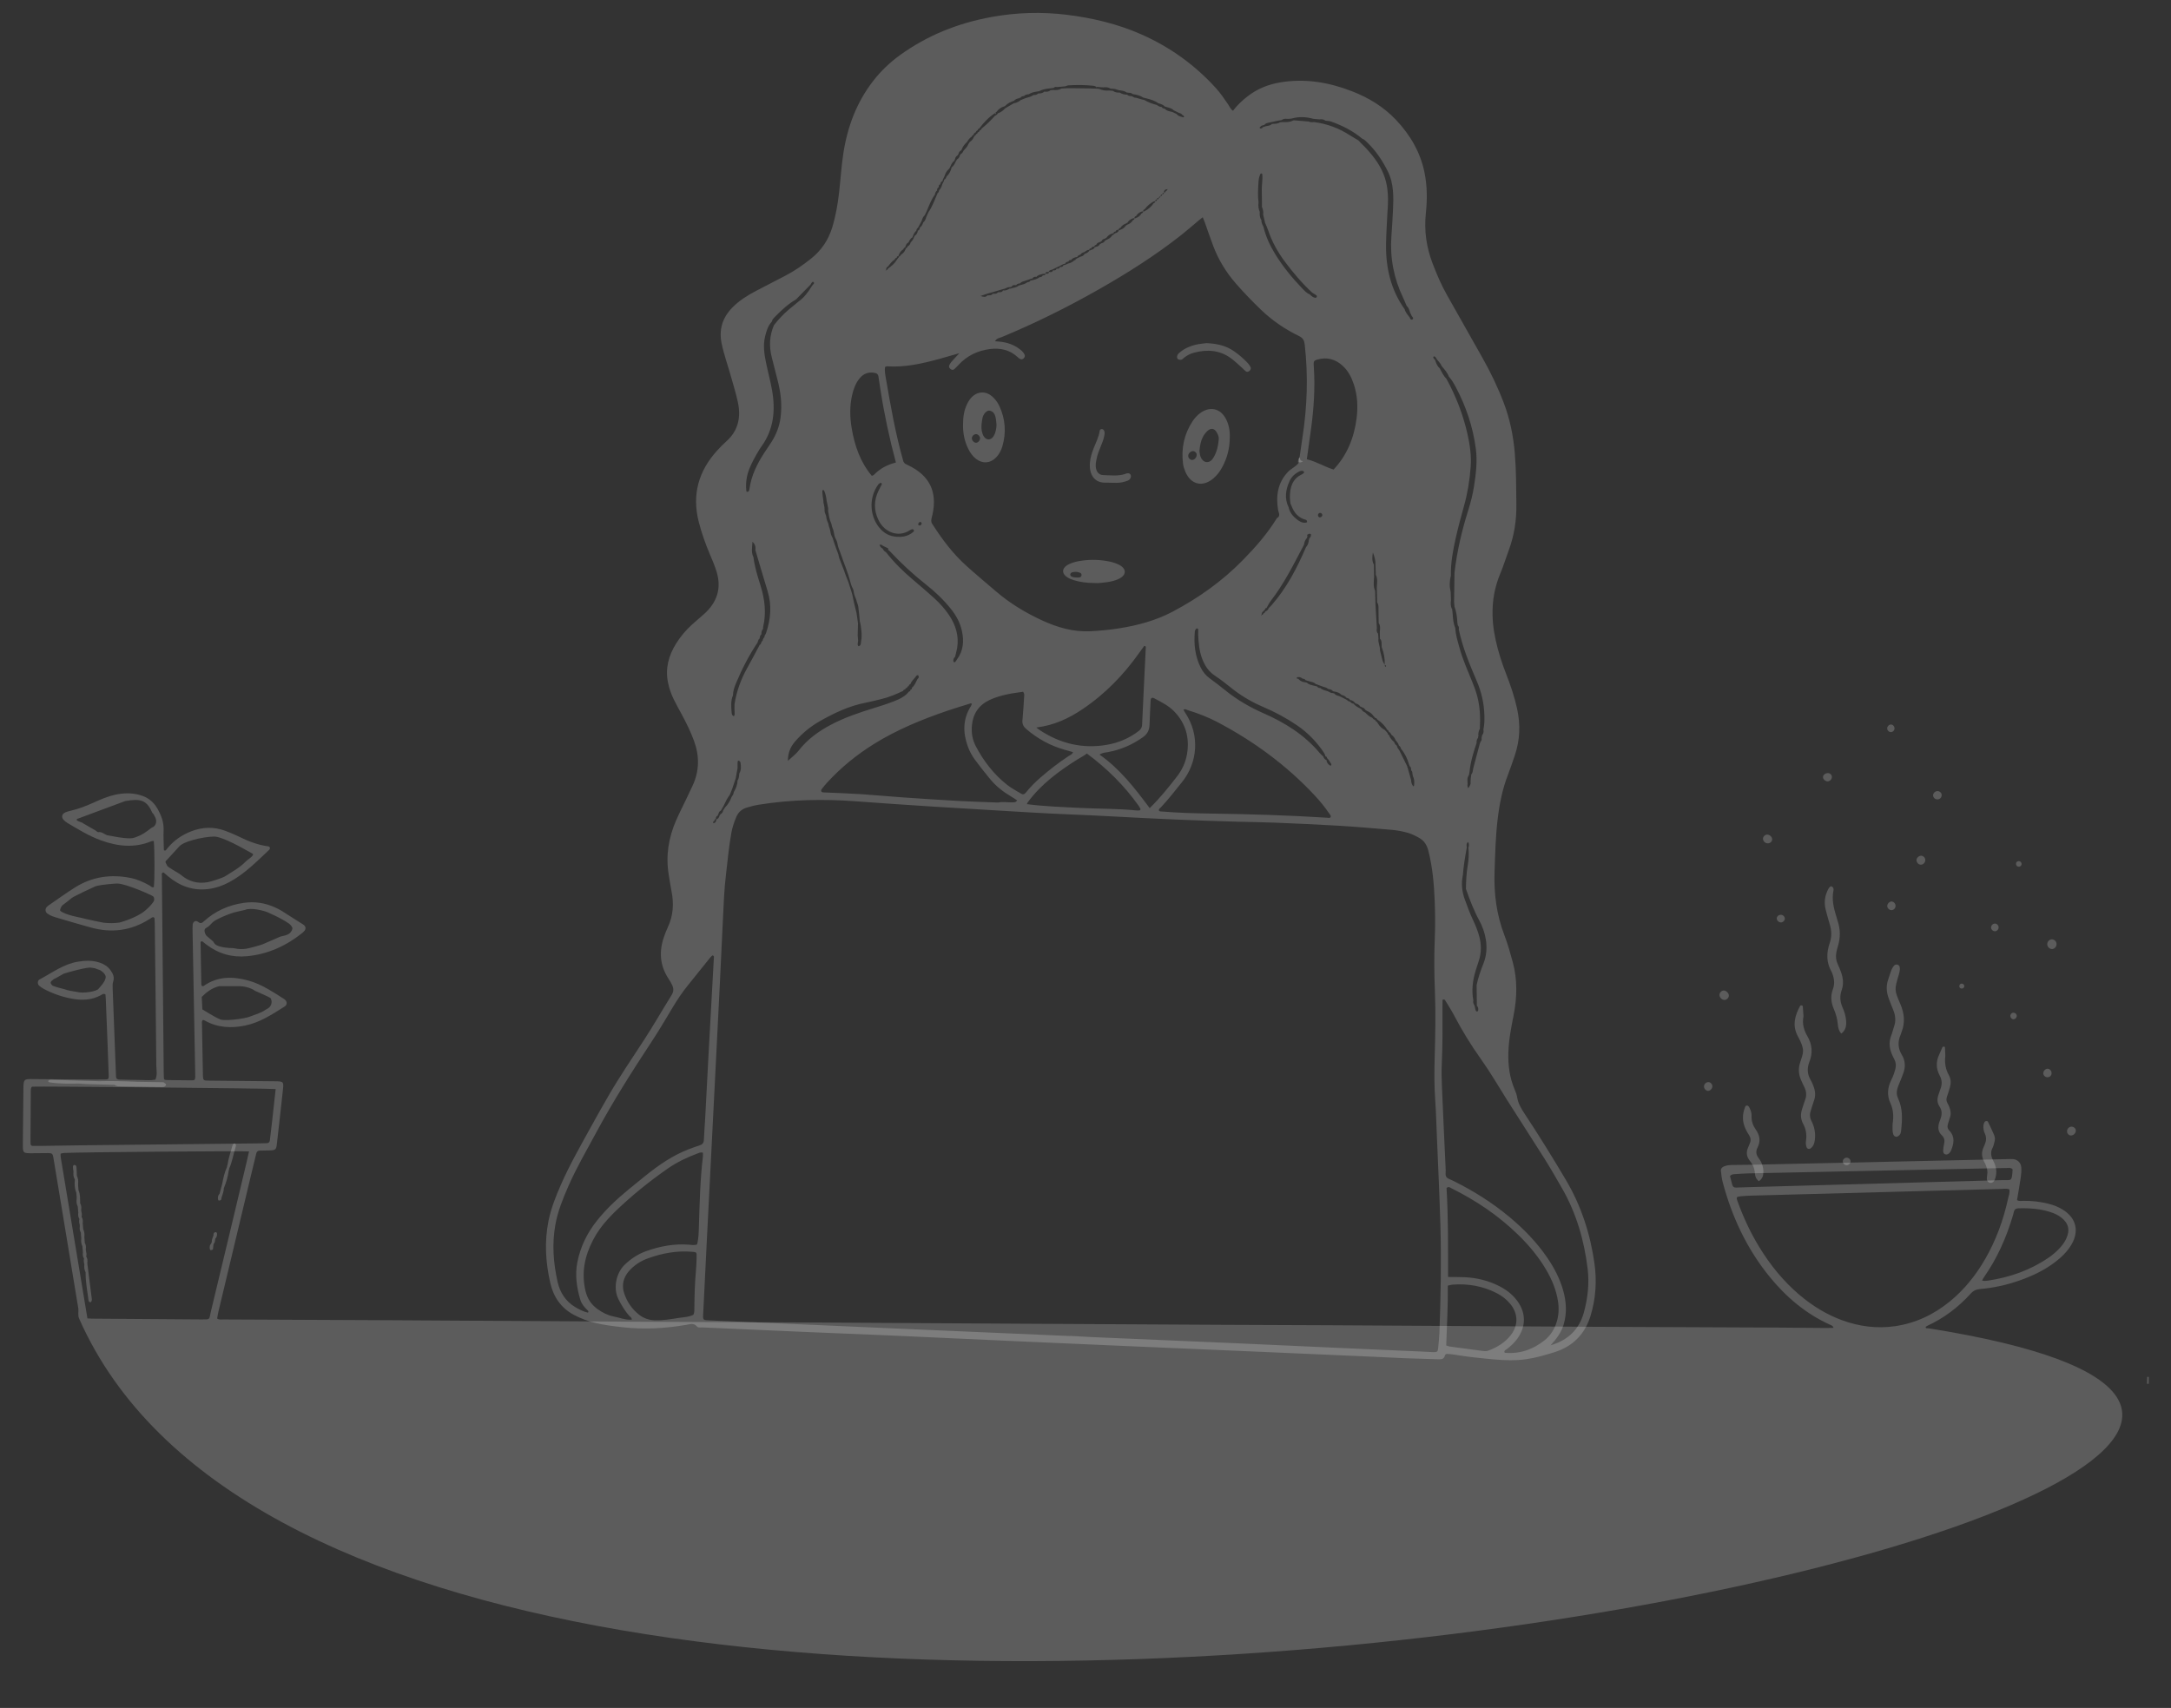 <svg width="408" height="321" viewBox="0 0 408 321" fill="none" xmlns="http://www.w3.org/2000/svg">
<rect x="0" y="0" width="408" height="321" fill="#333333" stroke="none"/>
<path d="M299.656 237.498C298.872 231.918 297.165 226.628 294.268 221.74C291.799 217.576 289.256 213.461 286.589 209.423C285.935 208.433 285.318 207.448 285.124 206.241C285.04 205.718 284.838 205.204 284.63 204.711C283.69 202.487 283.398 200.166 283.473 197.77C283.548 195.391 284.012 193.071 284.466 190.751C285.116 187.427 285.189 184.121 284.298 180.838C283.834 179.129 283.357 177.413 282.723 175.762C281.252 171.928 280.736 167.956 280.874 163.891C280.987 160.559 281.063 157.224 281.463 153.905C281.806 151.063 282.353 148.283 283.397 145.608C283.865 144.407 284.268 143.182 284.684 141.961C285.663 139.088 285.757 136.173 285.114 133.214C284.621 130.948 283.873 128.766 283.032 126.613C282.23 124.556 281.556 122.463 281.085 120.306C280.154 116.054 280.239 111.882 281.953 107.804C282.556 106.37 283.001 104.87 283.545 103.41C284.573 100.653 285.007 97.8 284.975 94.869C284.94 91.642 284.953 88.415 284.681 85.192C284.407 81.958 283.777 78.814 282.626 75.775C281.501 72.802 280.125 69.951 278.563 67.186C276.342 63.255 274.115 59.328 271.903 55.392C270.848 53.515 270.008 51.539 269.236 49.529C268.058 46.459 267.615 43.313 267.966 40.034C268.235 37.512 268.224 34.981 267.722 32.479C266.948 28.623 265.037 25.371 262.361 22.536C260.028 20.064 257.199 18.359 254.047 17.137C249.706 15.454 245.265 14.711 240.616 15.482C238.337 15.859 236.283 16.689 234.459 18.105C233.436 18.9 232.499 19.779 231.719 20.815C231.254 20.515 231.087 20.038 230.818 19.644C230.09 18.577 229.369 17.509 228.497 16.548C224.538 12.183 219.85 8.823 214.465 6.45C210.005 4.484 205.305 3.372 200.484 2.779C195.754 2.196 191.031 2.341 186.343 3.194C180.072 4.335 174.273 6.632 169.089 10.394C167.204 11.762 165.54 13.354 164.111 15.195C160.964 19.246 159.235 23.891 158.479 28.911C158.119 31.302 157.97 33.724 157.698 36.129C157.444 38.375 157.06 40.593 156.394 42.764C155.66 45.16 154.325 47.104 152.366 48.656C150.887 49.828 149.345 50.9 147.672 51.775C145.815 52.745 143.945 53.69 142.093 54.669C140.473 55.526 138.921 56.478 137.625 57.809C135.755 59.73 135.067 61.959 135.628 64.605C136.086 66.766 136.837 68.839 137.428 70.959C137.861 72.511 138.347 74.053 138.678 75.627C139.272 78.446 138.74 80.969 136.483 82.966C135.88 83.5 135.317 84.084 134.775 84.681C131.261 88.546 130.011 92.987 131.323 98.108C131.858 100.198 132.574 102.215 133.416 104.196C133.878 105.282 134.346 106.375 134.686 107.503C135.621 110.607 134.738 113.215 132.368 115.36C131.611 116.045 130.817 116.692 130.06 117.378C128.899 118.432 127.889 119.626 127.061 120.954C125.647 123.222 124.983 125.66 125.552 128.344C125.775 129.402 126.122 130.419 126.592 131.387C127.038 132.305 127.539 133.196 128.026 134.094C128.923 135.749 129.758 137.432 130.412 139.201C131.467 142.057 131.46 144.881 130.158 147.666C129.772 148.493 129.381 149.318 128.988 150.143C128.341 151.5 127.649 152.838 127.05 154.217C125.623 157.496 125.087 160.905 125.686 164.46C125.855 165.467 125.993 166.481 126.195 167.481C126.665 169.814 126.538 172.075 125.511 174.257C125.237 174.839 125.006 175.444 124.793 176.052C123.829 178.802 123.992 181.438 125.62 183.922C125.885 184.325 126.133 184.744 126.337 185.181C126.621 185.793 126.619 186.368 126.229 186.997C124.469 189.827 122.816 192.72 120.997 195.516C118.741 198.985 116.398 202.401 114.332 205.991C113.232 207.9 112.139 209.814 111.081 211.747C109.12 215.328 107.075 218.868 105.433 222.614C104.463 224.826 103.566 227.06 103.082 229.455C102.289 233.386 102.535 237.271 103.415 241.133C104.015 243.77 105.45 245.863 107.89 247.146C109.127 247.796 110.431 248.292 111.798 248.627C113.527 249.052 115.285 249.253 117.049 249.455C121.038 249.912 124.997 249.678 128.939 249.009C129.674 248.885 130.363 248.584 130.989 249.317C131.228 249.596 131.705 249.474 132.078 249.49C138.42 249.772 144.762 250.056 151.105 250.327C156.588 250.562 162.072 250.768 167.554 251.01C175.832 251.376 184.108 251.767 192.385 252.14C199.103 252.442 205.822 252.737 212.541 253.027C220.873 253.388 229.204 253.737 237.536 254.097C244.524 254.398 251.511 254.706 258.499 255.015C260.326 255.095 262.152 255.204 263.98 255.274C266.13 255.356 268.282 255.405 270.432 255.478C270.964 255.496 271.394 255.399 271.53 254.791C271.584 254.546 271.788 254.455 272.014 254.47C272.443 254.499 272.874 254.528 273.297 254.6C275.792 255.02 278.307 255.275 280.825 255.503C282.808 255.682 284.782 255.745 286.778 255.468C288.603 255.214 290.342 254.694 292.087 254.158C295.6 253.078 297.881 250.73 298.934 247.25C299.897 244.067 300.116 240.768 299.656 237.498ZM278.805 181.038C278.273 182.384 277.794 183.747 277.502 185.168C277.518 186.46 277.535 187.752 277.552 189.043C277.774 189.238 277.822 189.495 277.804 189.771C277.794 189.923 277.769 190.098 277.584 190.112C277.503 190.118 277.368 190.022 277.337 189.942C277.264 189.75 277.237 189.54 277.192 189.338C277.161 188.896 276.724 188.548 276.893 188.059C276.524 186.116 276.767 184.221 277.344 182.353C277.518 181.791 277.696 181.229 277.886 180.673C278.462 178.988 278.415 177.294 277.894 175.618C277.625 174.752 277.293 173.898 276.902 173.08C276.277 171.773 275.781 170.419 275.288 169.061C274.744 167.566 274.585 166.045 274.92 164.483C275.054 162.748 275.33 161.033 275.656 159.326C275.645 158.946 275.499 158.537 275.895 158.248C276.125 158.593 276.097 158.954 275.964 159.322C276.076 160.435 276.021 161.554 275.833 162.643C275.579 164.114 275.518 165.587 275.495 167.069C276.206 169.091 276.961 171.09 277.992 172.979C278.609 174.112 279.042 175.334 279.24 176.61C279.473 178.113 279.372 179.601 278.805 181.038ZM269.474 66.982C269.522 66.948 269.719 67.067 269.805 67.156C269.902 67.258 269.953 67.406 270.024 67.534C270.024 67.534 270.024 67.534 270.024 67.534L270.024 67.534C270.385 67.936 270.744 68.34 270.964 68.844C271.473 69.44 272.007 70.02 272.28 70.778C272.831 71.371 273.227 72.069 273.602 72.776C275.527 76.404 276.81 80.235 277.353 84.32C277.669 86.697 277.382 89.025 277.021 91.357C276.783 92.893 276.405 94.396 275.936 95.882C274.727 99.719 273.81 103.625 273.346 107.628C273.32 109.462 273.293 111.297 273.267 113.131C273.292 113.424 273.317 113.717 273.342 114.01C273.697 114.977 273.839 115.982 273.884 117.005C273.91 117.177 273.936 117.349 273.963 117.521C274.182 117.742 274.217 118.007 274.15 118.297C274.856 121.67 276.169 124.831 277.521 127.98C278.417 130.067 278.919 132.247 278.966 134.524C278.984 135.382 278.973 136.238 278.782 137.081C278.848 137.478 278.822 137.855 278.541 138.176C278.505 138.348 278.468 138.519 278.432 138.691C278.484 138.984 278.437 139.245 278.194 139.444C278.228 139.531 278.208 139.603 278.132 139.657C277.715 141.226 277.301 142.796 276.879 144.363C276.772 144.762 276.827 145.213 276.502 145.542C276.467 145.825 276.432 146.108 276.396 146.391C276.387 146.608 276.378 146.824 276.368 147.041C276.424 147.48 276.161 147.774 275.946 148.138C275.747 147.843 275.759 147.598 275.817 147.347C275.795 146.785 275.659 146.207 276.048 145.703C276.085 145.512 276.123 145.32 276.16 145.129C276.351 143.24 276.889 141.436 277.497 139.649C277.471 139.275 277.555 138.932 277.793 138.635C277.757 138.534 277.773 138.443 277.841 138.361C277.792 137.872 277.853 137.404 278.112 136.975C278.221 134.928 278.156 132.899 277.632 130.9C277.4 130.014 277.093 129.16 276.751 128.313C275.868 126.125 274.885 123.972 274.267 121.686C273.946 120.498 273.549 119.321 273.503 118.074C273.146 117.202 273.045 116.283 273.001 115.353C272.968 115.068 272.936 114.782 272.903 114.496C272.58 113.956 272.608 113.371 272.685 112.779C272.666 112.276 272.648 111.772 272.63 111.268C272.63 111.268 272.63 111.268 272.63 111.268C272.382 110.232 272.397 109.198 272.668 108.168C272.619 105.786 273.055 103.46 273.573 101.155C274.033 99.113 274.573 97.088 275.139 95.072C275.811 92.68 276.202 90.241 276.385 87.776C276.541 85.675 276.245 83.597 275.78 81.541C274.957 77.903 273.617 74.467 271.833 71.197C271.268 70.636 270.939 69.924 270.58 69.231C270.151 68.863 269.941 68.366 269.764 67.85C269.724 67.749 269.684 67.649 269.645 67.548C269.601 67.524 269.544 67.51 269.516 67.474C269.399 67.318 269.25 67.141 269.474 66.982ZM264.88 143.951C265.169 144.154 265.225 144.447 265.193 144.774C265.184 144.848 265.195 144.914 265.217 144.976C265.201 144.912 265.193 144.845 265.193 144.774C265.356 144.911 265.438 145.085 265.423 145.301C265.451 145.47 265.48 145.639 265.508 145.808C265.508 145.808 265.508 145.808 265.508 145.809C265.788 146.38 265.854 146.971 265.733 147.692C265.72 147.772 265.619 147.8 265.567 147.738C265.258 147.361 265.214 146.972 265.187 146.577C264.974 145.821 264.76 145.065 264.546 144.309C264.48 144.236 264.457 144.151 264.475 144.054C263.981 143.051 263.486 142.048 262.991 141.045C262.79 140.766 262.556 140.504 262.506 140.144C262.239 139.983 262.1 139.726 261.993 139.447C261.556 139.096 261.229 138.663 261.021 138.141C260.89 138.073 260.783 137.988 260.791 137.82C260.723 137.732 260.656 137.644 260.588 137.556C260.468 137.43 260.348 137.305 260.229 137.18C259.72 136.917 259.293 136.519 258.996 136.029L258.792 135.695C258.625 135.609 258.469 135.513 258.433 135.306C258.181 135.262 258.026 135.084 257.878 134.9C257.336 134.697 256.948 134.29 256.545 133.901C256.277 133.78 256.018 133.65 255.898 133.354C255.802 133.283 255.706 133.212 255.609 133.141C255.137 132.917 254.684 132.669 254.356 132.243C254.057 132.257 253.889 132.048 253.707 131.862C253.707 131.862 253.707 131.862 253.707 131.862C253.707 131.862 253.707 131.862 253.707 131.862C253.421 131.856 253.247 131.647 253.039 131.498C253.039 131.498 253.039 131.498 253.039 131.498C253.039 131.498 253.039 131.498 253.039 131.498C252.626 131.29 252.213 131.081 251.8 130.873L251.8 130.873C251.8 130.873 251.8 130.873 251.8 130.873C251.425 130.745 251.004 130.702 250.76 130.325C250.666 130.33 250.581 130.305 250.506 130.25C250.114 130.321 249.844 130.033 249.517 129.914C249.041 129.757 248.528 129.684 248.146 129.313C247.909 129.293 247.664 129.289 247.548 129.021C247.361 128.975 247.175 128.928 246.989 128.882C246.494 128.761 245.975 128.694 245.598 128.294C245.528 128.305 245.463 128.291 245.406 128.249C244.853 128.211 244.367 128.035 244.008 127.588C243.911 127.567 243.761 127.576 243.728 127.519C243.619 127.327 243.783 127.285 243.924 127.267C244.246 127.225 244.529 127.318 244.768 127.538C244.987 127.59 245.237 127.58 245.349 127.839C245.349 127.839 245.349 127.839 245.349 127.839C245.558 127.899 245.768 127.958 245.978 128.018C245.978 128.018 245.978 128.018 245.978 128.018C245.978 128.018 245.978 128.018 245.978 128.018C246.426 128.181 246.94 128.189 247.287 128.584C247.287 128.584 247.287 128.584 247.287 128.584L247.287 128.584C247.396 128.574 247.492 128.604 247.577 128.673C247.902 128.792 248.227 128.911 248.553 129.03C248.897 129.168 249.294 129.186 249.571 129.477C249.904 129.561 250.284 129.546 250.488 129.907C250.593 129.931 250.699 129.955 250.804 129.979C250.804 129.979 250.804 129.979 250.804 129.979L250.804 129.979C251.293 130.061 251.748 130.214 252.099 130.588C252.483 130.695 252.837 130.85 253.087 131.181C253.339 131.232 253.608 131.256 253.698 131.564C254.168 131.595 254.487 131.871 254.759 132.221C255.158 132.267 255.439 132.491 255.655 132.814C255.772 132.801 255.864 132.844 255.929 132.943C256.237 132.982 256.442 133.163 256.592 133.422C256.592 133.422 256.592 133.422 256.592 133.422C256.691 133.486 256.791 133.55 256.89 133.614C256.889 133.614 256.888 133.615 256.888 133.615C256.889 133.615 256.889 133.614 256.89 133.614C257.397 133.812 257.818 134.123 258.128 134.575C258.229 134.684 258.331 134.794 258.432 134.903L258.502 134.957C258.675 134.952 258.754 135.06 258.802 135.207C259.595 135.719 260.245 136.372 260.726 137.187C260.878 137.25 260.985 137.347 260.989 137.524C261.254 137.656 261.399 137.892 261.531 138.14C261.892 138.389 262.145 138.719 262.278 139.139C262.278 139.139 262.278 139.139 262.278 139.139C262.278 139.139 262.278 139.139 262.278 139.139C262.539 139.427 262.807 139.711 262.891 140.111C263.097 140.269 263.248 140.462 263.291 140.726L263.291 140.727C263.291 140.727 263.291 140.727 263.291 140.726C264.02 141.602 264.509 142.6 264.804 143.696C264.872 143.769 264.897 143.853 264.88 143.951ZM166.498 103.772C166.185 103.65 166.03 103.381 165.878 103.109C165.878 103.109 165.877 103.109 165.877 103.109C165.559 102.961 165.379 102.701 165.28 102.375C165.5 102.385 165.738 102.338 165.893 102.562C166.232 102.728 166.571 102.894 166.91 103.061C166.918 103.154 166.919 103.246 166.913 103.34C167.034 103.44 167.168 103.529 167.274 103.643C169.362 105.872 171.591 107.945 173.993 109.836C175.721 111.196 177.31 112.703 178.692 114.424C179.679 115.653 180.427 117.005 180.766 118.542C181.182 120.43 181.071 122.26 179.877 123.895C179.763 124.066 179.663 124.249 179.528 124.401C179.477 124.458 179.313 124.488 179.258 124.449C179.191 124.401 179.155 124.267 179.159 124.173C179.172 123.903 179.233 123.645 179.479 123.478C179.616 122.907 179.791 122.341 179.883 121.763C180.239 119.528 179.621 117.518 178.397 115.667C177.595 114.454 176.621 113.378 175.547 112.404C174.276 111.253 172.975 110.135 171.662 109.031C169.771 107.442 168.023 105.718 166.498 103.772C166.498 103.772 166.498 103.772 166.498 103.772C166.498 103.772 166.498 103.772 166.498 103.772ZM165.151 97.85C166.287 100.092 168.848 101.05 170.964 99.672C171.097 99.586 171.245 99.511 171.396 99.469C171.478 99.446 171.616 99.473 171.67 99.531C171.786 99.658 171.797 99.826 171.657 99.951C171.125 100.425 170.499 100.716 169.801 100.839C169.485 100.895 169.161 100.899 169.15 100.9C167.525 100.941 166.433 100.429 165.54 99.497C163.54 97.411 163.082 93.765 165.06 91.049C165.147 90.929 165.304 90.858 165.435 90.775C165.477 90.749 165.568 90.731 165.588 90.753C165.651 90.826 165.755 90.948 165.732 90.999C165.553 91.383 165.341 91.754 165.15 92.133C164.189 94.038 164.188 95.95 165.151 97.85ZM172.919 98.088C173.097 98.114 173.21 98.241 173.207 98.389C173.203 98.606 173.026 98.73 172.826 98.767C172.753 98.781 172.623 98.712 172.585 98.644C172.489 98.469 172.713 98.121 172.919 98.088ZM178.099 133.563C179.471 133.095 180.862 132.689 182.245 132.255C182.389 132.17 182.523 132.179 182.645 132.3C182.583 132.444 182.538 132.599 182.455 132.73C180.937 135.149 180.935 137.682 181.879 140.286C182.21 141.198 182.673 142.051 183.248 142.824C184.175 144.071 185.135 145.295 186.129 146.49C187.201 147.778 188.503 148.807 189.95 149.654C190.361 149.894 190.751 150.171 191.151 150.431C191.151 150.431 191.151 150.431 191.151 150.431C190.936 150.813 190.57 150.793 190.204 150.801C189.33 150.82 188.452 150.643 187.58 150.835C185.109 150.738 182.636 150.672 180.167 150.536C176.676 150.343 173.186 150.112 169.698 149.869C167.069 149.686 164.445 149.433 161.816 149.26C159.723 149.123 157.625 149.058 155.529 148.961C155.26 148.949 154.991 148.95 154.723 148.928C154.313 148.894 154.193 148.608 154.464 148.259C154.792 147.834 155.137 147.42 155.5 147.025C158.067 144.239 160.977 141.871 164.189 139.864C168.547 137.142 173.26 135.213 178.099 133.563ZM189.325 147.551C186.794 145.571 184.864 143.075 183.379 140.241C182.744 139.03 182.526 137.704 182.655 136.335C182.862 134.121 183.955 132.514 185.974 131.559C187.045 131.052 188.185 130.737 189.336 130.487C190.317 130.274 191.32 130.163 192.274 130.014C192.504 130.303 192.495 130.569 192.476 130.839C192.371 132.338 192.3 133.841 192.152 135.336C192.08 136.061 192.327 136.555 192.86 137.013C195.01 138.858 197.434 140.182 200.165 140.942C200.661 141.08 201.157 141.223 201.653 141.363C201.495 141.82 201.098 141.924 200.796 142.121C198.95 143.329 197.224 144.691 195.553 146.126C194.533 147.001 193.596 147.962 192.751 149.01C192.517 149.3 192.238 149.375 191.91 149.173C191.045 148.638 190.122 148.174 189.325 147.551ZM194.75 136.738C198.133 136.311 200.829 135.027 203.353 133.343C207.65 130.476 211.182 126.834 214.149 122.623C214.451 122.196 214.764 121.776 215.039 121.4C215.388 121.417 215.334 121.615 215.328 121.753C215.096 126.58 214.85 131.406 214.637 136.234C214.612 136.791 214.363 137.108 213.959 137.418C212.173 138.785 210.15 139.626 207.956 139.997C203.404 140.766 199.222 139.747 195.391 137.211C195.259 137.124 195.137 137.025 194.75 136.738ZM193.116 150.83C193.116 150.83 193.116 150.83 193.116 150.83C195.645 147.387 199.012 144.914 202.577 142.677C203.157 142.314 203.782 142.017 204.254 141.618C208.037 144.428 211.268 147.626 213.938 151.376C214.091 151.592 214.227 151.823 214.34 152.062C214.365 152.115 214.267 152.296 214.207 152.305C213.998 152.338 213.779 152.343 213.567 152.321C210.087 151.957 206.588 152.03 203.101 151.851C199.724 151.679 196.338 151.575 192.978 151.135C193.024 151.034 193.07 150.932 193.116 150.83ZM206.64 141.829C207.249 141.43 207.743 141.442 208.214 141.357C210.627 140.922 212.806 139.968 214.81 138.542C215.648 137.945 215.993 137.209 216.036 136.252C216.071 135.447 216.096 134.642 216.131 133.838C216.163 133.087 216.195 132.336 216.243 131.587C216.268 131.19 216.532 131.04 216.901 131.235C218.23 131.936 219.597 132.612 220.654 133.696C222.827 135.924 223.585 138.635 223.086 141.684C222.822 143.298 222.133 144.742 221.12 146.038C219.567 148.026 217.998 149.996 216.065 151.883C213.249 148.115 210.475 144.513 206.64 141.829ZM218.196 151.708C219.595 150.213 220.844 148.596 222.13 147.007C225.039 143.412 225.59 138.219 222.72 133.935C222.605 133.764 222.517 133.575 222.417 133.396C222.73 133.165 222.968 133.389 223.198 133.461C225.149 134.069 227.053 134.79 228.864 135.749C235.668 139.351 241.795 143.847 247.061 149.486C248.055 150.549 248.973 151.672 249.79 152.876C249.932 153.086 250.174 153.274 250.07 153.596C249.849 153.809 249.576 153.7 249.331 153.684C242.081 153.224 234.821 153.013 227.558 152.907C224.491 152.862 221.426 152.776 218.368 152.52C218.168 152.503 217.943 152.551 217.786 152.331C217.742 152.018 218.027 151.888 218.196 151.708ZM225.177 119.296C225.248 120.799 225.362 122.291 225.895 123.728C226.394 125.074 227.108 126.199 228.35 127.011C229.516 127.773 230.596 128.67 231.696 129.531C233.442 130.896 235.34 131.992 237.377 132.859C239.606 133.806 241.731 134.95 243.735 136.313C245.576 137.565 247.132 139.111 248.43 140.917C248.71 141.308 248.997 141.702 249.113 142.185C249.331 142.161 249.356 142.321 249.389 142.473C249.39 142.473 249.39 142.473 249.39 142.473C249.495 142.593 249.6 142.713 249.706 142.833C249.706 142.833 249.706 142.833 249.706 142.833C249.868 143.086 250.04 143.334 250.185 143.596C250.223 143.663 250.205 143.799 250.157 143.862C250.128 143.902 249.971 143.896 249.913 143.854C249.665 143.675 249.453 143.457 249.348 143.157C249.311 143.074 249.309 142.991 249.344 142.907C249.033 142.755 248.778 142.552 248.701 142.191C248.47 141.968 248.215 141.764 248.01 141.52C245.145 138.101 241.462 135.815 237.446 134.049C234.868 132.915 232.475 131.525 230.29 129.757C229.33 128.98 228.351 128.223 227.35 127.499C226.587 126.947 226.037 126.25 225.625 125.415C224.57 123.273 224.335 121.004 224.55 118.663C224.564 118.513 224.651 118.357 224.741 118.23C224.793 118.157 224.929 118.092 225.011 118.108C225.084 118.121 225.183 118.249 225.187 118.33C225.2 118.652 225.162 118.975 225.177 119.296ZM237.098 115.554C237.095 115.287 237.168 115.055 237.406 114.902C237.406 114.902 237.406 114.902 237.406 114.902C237.406 114.902 237.406 114.902 237.406 114.902C237.5 114.8 237.593 114.699 237.687 114.597C237.699 114.569 237.712 114.554 237.726 114.554C237.765 114.404 237.809 114.258 238.013 114.28C238.285 113.822 238.512 113.329 238.836 112.912C241.212 109.849 242.946 106.406 244.739 102.997C244.838 102.808 244.942 102.621 245.044 102.432C245.128 101.932 245.256 101.452 245.642 101.086C245.634 100.987 245.658 100.898 245.716 100.817C245.673 100.716 245.658 100.611 245.671 100.503C245.906 100.416 246.133 100.131 246.388 100.468C246.358 100.75 246.299 101.019 246.047 101.198C246.059 101.293 246.037 101.379 245.979 101.456C245.944 101.982 245.79 102.46 245.429 102.857C243.756 106.757 241.814 110.498 238.994 113.718C238.819 113.919 238.617 114.096 238.427 114.285C238.427 114.285 238.427 114.285 238.427 114.285C238.335 114.636 238.081 114.823 237.76 114.941C237.732 115.135 237.605 115.235 237.433 115.296C237.386 115.455 237.279 115.546 237.116 115.572C237.087 115.615 237.05 115.701 237.033 115.697C236.92 115.671 236.944 115.615 237.098 115.554ZM242.518 94.651C242.585 94.796 242.661 94.938 242.717 95.087C243.211 96.414 244.047 97.371 245.482 97.716C245.571 97.738 245.62 97.971 245.657 98.113C245.662 98.132 245.486 98.227 245.388 98.238C244.758 98.31 244.242 98.015 243.776 97.658C243.001 97.065 242.387 96.343 242.177 95.35C241.357 93.681 241.619 92.033 242.343 90.429C242.701 89.637 243.326 89.041 244.107 88.632C244.349 88.504 244.611 88.447 244.878 88.514C244.955 88.534 245.021 88.636 245.071 88.715C245.093 88.749 245.08 88.839 245.05 88.866C244.931 88.97 244.812 89.084 244.672 89.15C242.862 89.998 242.43 91.583 242.41 93.38C242.405 93.803 242.48 94.227 242.518 94.651ZM246.913 69.034C246.899 68.82 246.876 68.606 246.878 68.392C246.881 67.903 247.013 67.745 247.497 67.601C249.364 67.047 250.991 67.486 252.391 68.806C253.391 69.75 253.999 70.939 254.424 72.226C255.111 74.302 255.224 76.445 254.951 78.588C254.488 82.234 253.182 85.529 250.625 88.25C248.903 87.722 247.36 86.729 245.595 86.315C245.853 84.459 246.114 82.602 246.369 80.745C246.904 76.858 247.17 72.958 246.913 69.034ZM248.507 96.865C248.434 97.078 248.286 97.217 248.064 97.239C247.815 97.263 247.619 96.952 247.714 96.69C247.792 96.474 247.945 96.356 248.186 96.408C248.376 96.45 248.54 96.691 248.507 96.865ZM258.557 108.037C258.945 108.792 258.789 109.592 258.75 110.382C258.769 111.328 258.787 112.273 258.806 113.219C259.053 113.528 259.052 113.899 259.058 114.265C259.073 115.207 259.081 116.149 259.092 117.091C259.092 117.091 259.092 117.091 259.092 117.091C259.469 117.613 259.352 118.2 259.316 118.776C259.322 119.198 259.328 119.62 259.334 120.042C259.805 120.497 259.58 121.1 259.674 121.636C260.068 122.683 260.284 123.76 260.232 124.882C260.235 124.886 260.238 124.89 260.241 124.893C260.242 124.898 260.242 124.904 260.242 124.909C260.315 124.969 260.401 125.021 260.451 125.096C260.524 125.208 260.476 125.297 260.346 125.311C260.324 125.314 260.278 125.236 260.27 125.191C260.252 125.099 260.25 125.003 260.242 124.909C260.239 124.906 260.235 124.904 260.232 124.901C260.232 124.894 260.232 124.889 260.232 124.882C259.821 124.442 259.765 123.857 259.61 123.315C259.509 122.962 259.433 122.602 259.346 122.245C259.346 122.245 259.346 122.245 259.346 122.245C259.39 121.486 258.944 120.791 259.055 120.024C259.055 120.024 259.055 120.024 259.055 120.024C259.033 119.715 259.01 119.406 258.988 119.097C258.678 118.8 258.696 118.431 258.759 118.053C258.67 116.55 258.581 115.048 258.492 113.545C258.492 113.545 258.492 113.545 258.492 113.545L258.492 113.545C258.472 112.714 258.452 111.883 258.432 111.052C258.023 110.187 258.197 109.279 258.234 108.381C258.225 107.634 258.215 106.888 258.207 106.141C257.797 105.407 257.881 104.63 258.012 103.843C258.305 104.591 258.534 105.346 258.49 106.159C258.512 106.785 258.535 107.411 258.557 108.037ZM236.804 23.87C236.956 23.726 237.093 23.563 237.328 23.564C237.417 23.506 237.515 23.477 237.62 23.477C237.621 23.477 237.621 23.477 237.621 23.477C237.855 23.108 238.254 23.103 238.619 23.023C239.162 22.904 239.705 22.785 240.249 22.667C240.44 22.639 240.631 22.612 240.823 22.585C241.141 22.348 241.497 22.274 241.885 22.338C241.99 22.337 242.094 22.337 242.199 22.336C242.199 22.336 242.199 22.337 242.199 22.337C242.199 22.337 242.199 22.336 242.199 22.336C242.376 22.319 242.553 22.302 242.73 22.285C242.73 22.285 242.73 22.285 242.73 22.285C242.73 22.285 242.73 22.285 242.73 22.285C244.095 21.893 245.456 21.946 246.812 22.333L246.812 22.333L246.812 22.333C247.199 22.366 247.585 22.399 247.972 22.432L247.972 22.432C248.375 22.375 248.758 22.409 249.089 22.678C249.453 22.733 249.839 22.728 250.178 22.851C252.274 23.608 254.251 24.59 255.968 26.038C256.439 26.21 256.757 26.586 257.097 26.92C258.645 28.443 259.828 30.237 260.796 32.163C261.964 34.487 261.908 37.045 261.783 39.573C261.703 41.182 261.603 42.789 261.487 44.396C261.193 48.457 261.944 52.313 263.698 55.981C263.928 56.464 264.125 56.962 264.337 57.453C264.709 57.792 264.858 58.246 264.989 58.711C264.989 58.711 264.989 58.711 264.989 58.711C265.059 58.831 265.118 58.956 265.166 59.086C265.217 59.193 265.268 59.301 265.319 59.409C265.405 59.532 265.538 59.647 265.563 59.782C265.566 59.798 265.567 59.815 265.567 59.831C265.565 60.035 265.32 60.151 265.15 60.039C265.126 60.023 265.103 60.006 265.082 59.987C265.013 59.928 264.997 59.806 264.958 59.713C264.604 59.203 264.135 58.763 263.988 58.126C261.38 54.483 260.428 50.353 260.483 45.952C260.509 43.909 260.657 41.868 260.751 39.826C260.761 39.611 260.781 39.397 260.795 39.182C261.119 34.238 260.132 31.128 255.629 26.748C255.516 26.638 255.416 26.515 255.31 26.397C254.807 26.098 254.292 25.817 253.803 25.497C251.706 24.125 249.425 23.256 246.936 22.942C246.588 23.003 246.255 22.979 245.942 22.84C244.987 22.76 244.129 22.688 243.174 22.607L242.973 22.666C242.372 22.979 241.725 22.969 241.074 22.938C240.898 22.956 240.724 22.973 240.549 22.99C240.549 22.99 240.549 22.989 240.549 22.989C240.549 22.989 240.549 22.99 240.549 22.99C240.092 23.311 239.558 23.25 239.046 23.293C239.045 23.293 239.045 23.293 239.045 23.293C238.658 23.713 238.084 23.608 237.616 23.802C237.528 23.871 237.428 23.9 237.316 23.89C237.255 24.053 237.132 24.136 236.965 24.151C236.918 24.156 236.864 24.144 236.822 24.122C236.693 24.054 236.696 23.974 236.804 23.87ZM236.525 34.055C236.553 33.623 236.637 33.206 236.858 32.715C236.94 32.533 237.209 32.581 237.227 32.78C237.324 33.86 237.1 34.773 237.127 35.684C237.159 36.753 237.149 37.824 237.158 38.894C237.158 38.895 237.158 38.895 237.158 38.895C237.35 39.357 237.466 39.831 237.39 40.337C237.51 40.855 237.631 41.374 237.752 41.893C237.937 42.331 238.152 42.76 238.3 43.21C239.008 45.359 240.086 47.31 241.429 49.121C242.988 51.223 244.676 53.214 246.598 54.998C246.841 55.151 247.084 55.303 247.35 55.471C247.601 55.628 247.453 56.017 247.161 55.968C246.766 55.903 246.475 55.663 246.202 55.367C245.587 55.117 245.147 54.638 244.704 54.176C242.805 52.194 241.072 50.077 239.635 47.733C238.651 46.129 237.868 44.43 237.432 42.587C237.221 42.202 237.03 41.809 237.056 41.351C236.719 40.884 236.723 40.348 236.744 39.809C236.744 39.808 236.744 39.807 236.744 39.806C236.501 39.247 236.438 38.665 236.52 38.064C236.34 36.727 236.436 35.391 236.525 34.055ZM226.031 40.832C226.166 41.157 226.279 41.398 226.369 41.648C226.911 43.164 227.425 44.691 227.992 46.198C228.987 48.84 230.442 51.213 232.303 53.335C233.793 55.035 235.359 56.662 236.99 58.227C239.101 60.254 241.499 61.881 244.122 63.157C244.861 63.516 245.109 63.975 245.198 64.748C245.871 70.61 245.673 76.445 244.764 82.266C244.573 83.487 244.409 84.713 244.233 85.936C243.961 86.277 244.261 86.737 243.997 87.081C243.452 87.753 242.626 88.077 242.034 88.706C240.103 90.757 239.769 93.194 240.191 95.848C240.274 96.368 240.738 96.985 239.961 97.393C238.19 100.307 235.953 102.834 233.574 105.264C229.697 109.224 225.257 112.381 220.373 114.962C217.192 116.642 213.782 117.549 210.268 118.102C208.466 118.386 206.638 118.559 204.815 118.642C201.689 118.784 198.754 117.932 195.939 116.646C192.747 115.188 189.768 113.382 187.101 111.083C185.269 109.503 183.402 107.961 181.606 106.34C179.114 104.091 177.098 101.439 175.3 98.615C174.791 98.026 175.089 97.397 175.226 96.788C176.21 92.438 174.69 89.328 170.634 87.425C170.294 87.266 169.943 87.127 169.78 86.748C168.286 81.522 167.352 76.177 166.435 70.83C166.328 70.207 166.242 69.578 166.327 68.972C166.499 68.912 166.6 68.842 166.696 68.848C170.077 69.076 173.32 68.336 176.542 67.453C177.722 67.13 178.895 66.784 180.298 66.383C179.696 67.031 179.255 67.487 178.838 67.965C178.663 68.164 178.513 68.395 178.4 68.635C178.269 68.913 178.393 69.154 178.617 69.342C178.85 69.537 179.113 69.582 179.346 69.38C179.628 69.135 179.881 68.856 180.136 68.582C181.74 66.853 183.747 65.886 186.058 65.602C187.938 65.371 189.702 65.725 191.166 67.05C191.324 67.193 191.481 67.35 191.666 67.446C191.92 67.577 192.189 67.557 192.401 67.334C192.606 67.119 192.661 66.847 192.529 66.594C192.409 66.362 192.239 66.141 192.045 65.966C190.977 64.998 189.704 64.464 188.288 64.26C187.879 64.201 187.465 64.179 187.01 64.136C187.265 63.563 187.81 63.539 188.224 63.368C194.485 60.779 200.542 57.773 206.43 54.428C211.856 51.345 217.124 48.017 222.03 44.144C223.126 43.278 224.175 42.351 225.248 41.455C225.487 41.255 225.736 41.066 226.031 40.832ZM189.787 53.963C189.787 53.963 189.787 53.963 189.787 53.963C189.89 53.945 189.994 53.926 190.098 53.907C190.1 53.907 190.102 53.906 190.104 53.906C190.295 53.535 190.622 53.552 190.962 53.605C190.963 53.605 190.963 53.605 190.964 53.604C191.138 53.317 191.431 53.29 191.724 53.261L191.724 53.261C191.953 52.885 192.384 52.905 192.725 52.749C192.725 52.749 192.725 52.749 192.725 52.749C192.725 52.749 192.725 52.749 192.725 52.749C193.047 52.639 193.37 52.528 193.692 52.418C193.692 52.418 193.692 52.418 193.692 52.417C193.789 52.364 193.892 52.345 194.002 52.362L194.002 52.362C194.181 52.045 194.463 51.977 194.797 52.035C194.797 52.035 194.797 52.035 194.797 52.035C195.082 51.634 195.557 51.631 195.961 51.477C196.124 51.464 196.288 51.452 196.452 51.439C196.508 51.042 196.799 51.115 197.062 51.133C197.178 50.698 197.619 50.777 197.9 50.602C198.118 50.496 198.335 50.389 198.552 50.282C198.769 50.175 198.987 50.068 199.204 49.96C199.42 49.85 199.636 49.741 199.852 49.631C199.852 49.631 199.852 49.631 199.852 49.631C199.961 49.609 200.07 49.587 200.179 49.566C200.177 49.586 200.176 49.605 200.175 49.625C200.176 49.605 200.177 49.586 200.179 49.566C200.273 49.246 200.565 49.224 200.818 49.142C200.874 48.873 201.061 48.847 201.286 48.891C201.48 48.564 201.807 48.449 202.144 48.349C202.237 48.333 202.33 48.318 202.422 48.302C202.432 48.299 202.442 48.297 202.451 48.297C202.451 48.297 202.451 48.297 202.452 48.297C202.547 47.986 202.854 47.956 203.084 47.823C203.23 47.557 203.482 47.455 203.759 47.393C203.759 47.393 203.759 47.393 203.759 47.393L203.759 47.393C204.061 47.23 204.299 46.922 204.698 46.978L204.698 46.978C204.698 46.732 204.856 46.688 205.057 46.7C205.15 46.406 205.379 46.335 205.653 46.339L205.724 46.4C205.695 46.375 205.654 46.34 205.653 46.339C205.675 46.117 205.841 46.053 206.022 46.005C206.131 45.681 206.417 45.593 206.698 45.498C206.698 45.498 206.698 45.498 206.698 45.498L206.698 45.498C206.798 45.446 206.898 45.395 206.998 45.343C207.117 45.034 207.377 44.914 207.672 44.842C207.773 44.773 207.873 44.705 207.974 44.636C207.974 44.636 207.974 44.636 207.975 44.635C208.226 44.28 208.563 44.041 208.976 43.909C208.976 43.909 208.976 43.909 208.976 43.909L208.976 43.909C209.069 43.88 209.161 43.852 209.254 43.823C209.264 43.817 209.274 43.813 209.284 43.813C209.292 43.596 209.422 43.526 209.619 43.536C209.738 43.273 209.939 43.153 210.227 43.184L210.278 43.225C210.261 43.211 210.228 43.184 210.228 43.184C210.231 42.95 210.407 42.875 210.582 42.799C210.816 42.406 211.175 42.175 211.59 42.014C211.59 42.014 211.59 42.014 211.59 42.015L211.59 42.014C211.675 41.965 211.76 41.916 211.845 41.866C211.859 41.851 211.873 41.842 211.887 41.842C212.123 41.451 212.469 41.199 212.892 41.043C212.892 41.043 212.892 41.043 212.892 41.043C212.994 41.024 213.097 41.006 213.2 40.987L213.203 40.99C213.242 41.236 213.069 41.32 212.888 41.398C212.656 41.813 212.297 42.07 211.857 42.226C211.784 42.29 211.703 42.341 211.615 42.382C211.609 42.388 211.602 42.392 211.596 42.392C211.344 42.78 210.994 43.039 210.556 43.181C210.555 43.182 210.431 43.254 210.431 43.254C210.431 43.254 210.289 43.233 210.288 43.233L210.289 43.233C210.198 43.613 209.906 43.751 209.569 43.836C209.483 43.907 209.397 43.977 209.311 44.047C209.311 44.047 209.311 44.047 209.311 44.047C209.311 44.047 209.311 44.047 209.311 44.047C209.221 44.109 209.131 44.172 209.041 44.234C209.026 44.255 209.011 44.265 208.996 44.265C208.995 44.265 208.995 44.265 208.995 44.265C208.751 44.668 208.382 44.906 207.951 45.064C207.875 45.136 207.786 45.181 207.682 45.199C207.551 45.519 207.286 45.659 206.968 45.726C206.902 45.785 206.827 45.828 206.745 45.857C206.738 45.863 206.731 45.865 206.724 45.866C206.723 45.867 206.722 45.867 206.721 45.868C206.571 46.165 206.332 46.337 206 46.375C205.998 46.376 205.885 46.443 205.885 46.443C205.885 46.443 205.756 46.425 205.753 46.425L205.754 46.425C205.632 46.785 205.337 46.909 205.002 46.981C205.001 46.982 204.89 47.074 204.89 47.074C204.89 47.074 204.749 47.04 204.749 47.04C204.749 47.04 204.746 47.037 204.745 47.036L204.749 47.04C204.575 47.446 204.198 47.577 203.835 47.727C203.825 47.734 203.816 47.739 203.807 47.739C203.67 48.065 203.377 48.16 203.071 48.236C202.853 48.34 202.635 48.443 202.418 48.547C202.359 48.636 202.276 48.682 202.17 48.684C202.17 48.866 202.052 48.92 201.897 48.934C201.574 49.225 201.213 49.444 200.776 49.517C200.572 49.607 200.369 49.697 200.165 49.788C200.165 49.788 200.165 49.788 200.165 49.788C200.058 49.808 199.951 49.829 199.845 49.849C199.742 50.183 199.495 50.222 199.201 50.164C199.108 50.517 198.85 50.537 198.557 50.482C198.459 50.839 198.202 50.855 197.905 50.79C197.768 51.174 197.473 51.182 197.144 51.109C197.076 51.557 196.763 51.459 196.473 51.411C196.499 51.811 196.191 51.723 195.967 51.758C195.967 51.758 195.967 51.758 195.967 51.758C195.848 52.013 195.626 52.088 195.368 52.098C194.959 52.424 194.475 52.566 193.973 52.663L193.973 52.663C193.973 52.663 193.831 52.706 193.831 52.706L193.683 52.694C193.57 52.959 193.34 53.024 193.084 53.044C192.679 53.386 192.169 53.471 191.681 53.609C191.612 53.648 191.538 53.66 191.461 53.647C191.08 54.043 190.539 54.035 190.067 54.201C190.067 54.201 190.067 54.201 190.067 54.202C190.066 54.202 189.924 54.249 189.924 54.249L189.776 54.227C189.38 54.455 188.977 54.659 188.496 54.577C188.496 54.577 188.496 54.577 188.496 54.577C188.294 55.011 187.882 54.889 187.536 54.94C187.279 55.298 186.895 55.195 186.545 55.213C186.303 55.591 185.921 55.496 185.569 55.505C185.208 55.965 184.741 55.765 184.265 55.634C184.703 55.483 185.141 55.333 185.578 55.182L185.578 55.182C185.908 55.091 186.237 54.999 186.567 54.908C186.567 54.907 186.567 54.907 186.567 54.907C186.889 54.813 187.21 54.718 187.532 54.623L187.532 54.623C187.846 54.53 188.16 54.437 188.474 54.345C188.487 54.338 188.499 54.333 188.512 54.333C188.512 54.333 188.513 54.333 188.513 54.333L188.513 54.333C188.963 54.296 189.309 53.902 189.787 53.963ZM215.148 39.302C215.587 38.691 216.157 38.232 216.805 37.861L216.805 37.861C216.907 37.846 217.009 37.831 217.111 37.817C217.111 37.815 217.111 37.813 217.111 37.81C217.113 37.81 217.114 37.81 217.116 37.81C217.102 37.582 217.216 37.484 217.437 37.496C217.437 37.495 217.438 37.493 217.438 37.492L217.442 37.496C217.442 37.496 217.438 37.492 217.438 37.492C217.44 37.492 217.441 37.492 217.442 37.492C217.435 37.27 217.546 37.17 217.763 37.179C217.763 37.392 217.653 37.493 217.442 37.492C217.442 37.493 217.442 37.495 217.442 37.496C217.441 37.496 217.439 37.496 217.437 37.496C217.434 37.707 217.326 37.811 217.116 37.81C217.116 37.812 217.116 37.814 217.116 37.816L217.113 37.812C217.114 37.814 217.116 37.816 217.116 37.816C217.114 37.816 217.112 37.816 217.11 37.817C217.111 38.02 216.986 38.123 216.817 38.189C216.811 38.194 216.805 38.197 216.799 38.197C216.368 38.84 215.805 39.333 215.119 39.688C215.118 39.689 214.978 39.76 214.978 39.76L214.833 39.717C214.834 39.719 214.833 39.721 214.834 39.723L214.826 39.715L214.834 39.717C214.807 39.48 214.977 39.39 215.148 39.302ZM214.827 39.715C214.827 39.715 214.834 39.723 214.834 39.723C214.832 39.723 214.829 39.723 214.827 39.724C214.859 39.959 214.697 40.047 214.518 40.123C214.287 40.541 213.938 40.815 213.49 40.969C213.488 40.97 213.351 41.04 213.351 41.04L213.203 40.989L213.2 40.987C213.174 40.75 213.337 40.669 213.518 40.602C213.743 40.193 214.096 39.938 214.524 39.773C214.524 39.773 214.524 39.773 214.524 39.773C214.625 39.757 214.726 39.74 214.827 39.724C214.827 39.721 214.827 39.718 214.827 39.715ZM218.412 36.532C218.418 36.532 218.422 36.531 218.428 36.53C218.443 36.34 218.547 36.242 218.736 36.23C218.737 36.225 218.738 36.221 218.738 36.215L218.753 36.229C218.747 36.229 218.742 36.23 218.736 36.23C218.72 36.419 218.621 36.523 218.428 36.53C218.428 36.536 218.426 36.541 218.426 36.546C218.421 36.546 218.416 36.547 218.411 36.547C218.405 36.747 218.3 36.848 218.099 36.851C218.099 36.855 218.099 36.858 218.099 36.863C218.099 36.862 218.088 36.852 218.088 36.852L218.099 36.863C218.094 36.863 218.091 36.863 218.087 36.863C218.086 37.072 217.979 37.173 217.77 37.172C217.77 37.174 217.77 37.176 217.77 37.179C217.77 37.178 217.763 37.172 217.763 37.172C217.766 37.172 217.768 37.172 217.77 37.172C217.768 36.957 217.933 37.015 218.087 36.863L218.087 36.851C218.092 36.851 218.095 36.851 218.099 36.85C218.104 36.647 218.212 36.55 218.411 36.547C218.411 36.542 218.412 36.537 218.412 36.532L218.424 36.543C218.42 36.54 218.412 36.532 218.412 36.532ZM218.773 35.918C218.895 35.65 219.12 35.567 219.394 35.571C219.443 35.529 219.491 35.486 219.54 35.444C219.497 35.492 219.454 35.54 219.411 35.589L219.411 35.589C219.367 35.755 219.266 35.863 219.095 35.9C219.094 35.9 219.094 35.9 219.094 35.9C219.044 36.077 218.941 36.194 218.751 36.214C218.752 36.218 218.752 36.223 218.753 36.228C218.753 36.228 218.738 36.215 218.738 36.215C218.743 36.215 218.746 36.214 218.751 36.213C218.732 36.113 218.739 36.015 218.773 35.918ZM166.899 50.063C167.271 49.596 167.602 49.102 168.139 48.794C168.144 48.789 168.15 48.786 168.155 48.781C168.15 48.781 168.144 48.781 168.139 48.781C168.208 48.613 168.302 48.474 168.508 48.466L168.508 48.466C168.53 48.272 168.613 48.138 168.83 48.135L168.834 48.139C168.869 48.047 168.904 47.955 168.94 47.862C168.951 47.863 168.962 47.863 168.974 47.863C168.962 47.858 168.951 47.855 168.94 47.849C169.116 47.439 169.364 47.087 169.762 46.861L169.762 46.861C169.826 46.691 169.902 46.531 170.113 46.505C170.09 46.396 170.124 46.309 170.215 46.245C170.278 45.948 170.425 45.713 170.71 45.581C170.712 45.581 170.714 45.581 170.717 45.581C170.913 45.226 171.061 44.834 171.458 44.637C171.46 44.634 171.463 44.633 171.465 44.63C171.509 44.527 171.553 44.425 171.596 44.322C171.595 44.319 171.593 44.317 171.591 44.313C171.719 43.944 171.913 43.618 172.208 43.358C172.208 43.358 172.208 43.358 172.208 43.358C172.208 43.08 172.417 42.917 172.561 42.719C172.564 42.719 172.567 42.719 172.571 42.719C172.79 42.303 173.01 41.886 173.229 41.47C173.347 41.092 173.471 40.717 173.798 40.456C173.939 40.15 174.079 39.844 174.22 39.539C174.64 38.525 175.028 37.495 175.683 36.598C175.683 36.598 175.683 36.598 175.684 36.598C175.762 36.298 175.827 35.99 176.112 35.802C176.071 35.514 176.193 35.306 176.429 35.154C176.4 34.939 176.418 34.749 176.673 34.682C176.78 34.446 176.782 34.136 177.111 34.055C177.113 34.052 177.115 34.049 177.117 34.046C177.145 33.948 177.172 33.85 177.2 33.752C177.204 33.752 177.207 33.752 177.211 33.752C177.207 33.747 177.204 33.744 177.2 33.739C177.301 33.528 177.402 33.317 177.503 33.106C177.664 32.608 177.883 32.146 178.297 31.802C178.297 31.801 178.297 31.801 178.298 31.801C178.371 31.7 178.445 31.6 178.518 31.499C178.729 31.014 178.907 30.507 179.384 30.198C179.363 30.087 179.394 29.993 179.48 29.916C179.486 29.917 179.492 29.917 179.499 29.917C179.492 29.912 179.486 29.908 179.48 29.903C179.518 29.605 179.676 29.389 179.93 29.236C179.93 29.236 179.93 29.236 179.93 29.235C179.998 29.138 180.065 29.04 180.133 28.942C180.182 28.639 180.34 28.413 180.616 28.273C180.62 28.271 180.624 28.27 180.627 28.267C180.682 28.177 180.736 28.088 180.79 27.998C180.817 28.039 180.847 28.083 180.877 28.13C180.852 28.079 180.824 28.031 180.791 27.985C180.971 27.455 181.339 27.06 181.733 26.686C181.97 26.322 182.182 25.935 182.583 25.715C182.583 25.715 182.583 25.715 182.584 25.715C182.662 25.56 182.74 25.405 182.938 25.374C182.993 25.131 183.14 24.966 183.36 24.868C183.371 24.859 183.382 24.853 183.392 24.853C183.439 24.666 183.555 24.544 183.737 24.486C183.737 24.486 183.765 24.523 183.766 24.525C183.767 24.525 183.768 24.525 183.769 24.524C183.752 24.503 183.737 24.486 183.737 24.486C183.755 24.303 183.862 24.199 184.033 24.152C184.872 23.037 185.812 22.027 186.992 21.261C187.105 21.16 187.218 21.06 187.331 20.96C187.658 20.517 188.082 20.208 188.605 20.035C188.609 20.038 188.613 20.041 188.616 20.044C188.71 20.003 188.798 19.965 188.884 19.929C188.89 19.922 188.893 19.915 188.899 19.909C189.347 19.422 189.923 19.154 190.535 18.946C190.537 18.948 190.539 18.951 190.541 18.953C190.807 18.662 191.145 18.515 191.531 18.465C191.548 18.479 191.566 18.491 191.586 18.502C191.567 18.485 191.549 18.468 191.531 18.451C191.602 18.382 191.686 18.356 191.783 18.373C191.926 18.116 192.174 18.074 192.435 18.057C192.665 17.809 192.963 17.731 193.288 17.722C193.294 17.723 193.3 17.724 193.307 17.725C193.775 17.433 194.291 17.281 194.836 17.215C194.98 17.191 195.123 17.167 195.265 17.143C195.927 16.805 196.637 16.663 197.371 16.61C197.594 16.579 197.817 16.548 198.04 16.517C198.201 16.34 198.398 16.297 198.623 16.365C198.646 16.375 198.671 16.382 198.695 16.389C198.671 16.381 198.647 16.373 198.623 16.365C199.148 16.32 199.674 16.274 200.199 16.229C200.395 16.165 200.588 16.057 200.787 16.044C202.359 15.943 203.93 15.956 205.497 16.123C205.697 16.144 205.887 16.256 206.082 16.325C206.04 16.36 205.999 16.395 205.957 16.43C206.01 16.433 206.063 16.435 206.116 16.437L206.082 16.325C206.505 16.358 206.927 16.391 207.35 16.424C207.836 16.356 208.305 16.384 208.728 16.669C209.166 16.667 209.602 16.683 210.003 16.892C210.092 16.844 210.158 16.867 210.201 16.961C210.743 17.007 211.286 17.048 211.745 17.39C211.882 17.405 212.019 17.421 212.156 17.436C212.156 17.437 212.156 17.437 212.156 17.437C212.156 17.437 212.156 17.437 212.156 17.437C212.448 17.398 212.681 17.533 212.905 17.692C213.594 17.805 214.276 17.94 214.866 18.348C215.04 18.391 215.214 18.433 215.388 18.476C216.193 18.683 216.999 18.886 217.678 19.403L217.678 19.404L217.678 19.403C218.164 19.523 218.622 19.695 218.975 20.071C219.081 20.038 219.175 20.058 219.259 20.13C219.725 20.261 220.216 20.338 220.566 20.726C220.566 20.726 220.566 20.726 220.566 20.726C220.566 20.726 220.566 20.726 220.566 20.726C220.882 20.881 221.198 21.038 221.513 21.194C221.761 21.289 222.044 21.325 222.186 21.597C222.186 21.597 222.186 21.597 222.186 21.598C222.23 21.615 222.285 21.622 222.315 21.653C222.4 21.74 222.557 21.871 222.536 21.922C222.477 22.062 222.325 22.076 222.184 21.993C221.774 21.896 221.375 21.78 221.11 21.414C220.831 21.285 220.552 21.157 220.274 21.028C219.78 20.926 219.269 20.861 218.911 20.443C218.659 20.404 218.423 20.337 218.285 20.093C217.914 20.123 217.656 19.877 217.363 19.717C216.559 19.508 215.785 19.223 215.066 18.799C215.066 18.799 215.066 18.799 215.066 18.799C215.066 18.799 215.066 18.799 215.066 18.799C214.868 18.752 214.67 18.705 214.472 18.657C214.15 18.562 213.828 18.466 213.507 18.371C213.507 18.37 213.506 18.37 213.506 18.37L213.506 18.37C213.21 18.406 212.987 18.245 212.761 18.093L212.65 18.107L212.554 18.051C212.554 18.051 212.554 18.051 212.554 18.051C212.554 18.051 212.554 18.051 212.553 18.051C212.271 18.08 212.028 17.999 211.828 17.795C211.33 17.788 210.861 17.678 210.435 17.409C210.435 17.409 210.435 17.409 210.435 17.409C210.435 17.409 210.421 17.399 210.421 17.399C210.421 17.399 210.42 17.399 210.42 17.399C210.42 17.399 210.42 17.399 210.42 17.399C209.955 17.43 209.515 17.361 209.134 17.064C209.134 17.064 209.134 17.064 209.133 17.064C208.907 17.047 208.68 17.03 208.453 17.013C208.453 17.013 208.452 17.013 208.452 17.013C207.808 17.063 207.18 17 206.59 16.711C206.451 16.696 206.313 16.682 206.175 16.667C206.175 16.667 206.175 16.667 206.174 16.667C206.174 16.667 206.174 16.667 206.174 16.667C205.727 16.652 205.278 16.636 204.83 16.62C203.732 16.606 202.634 16.593 201.536 16.579C201.193 16.579 200.85 16.579 200.507 16.578C200.155 16.6 199.803 16.622 199.451 16.643C198.969 16.959 198.433 16.957 197.889 16.909C197.73 16.926 197.572 16.942 197.415 16.959C197.074 17.271 196.665 17.269 196.244 17.22C195.925 17.559 195.498 17.549 195.084 17.582C194.857 17.823 194.568 17.873 194.256 17.851C194.242 17.857 194.228 17.862 194.213 17.868C193.796 18.176 193.289 18.264 192.809 18.42C192.586 18.505 192.363 18.59 192.14 18.676C192.064 18.752 191.973 18.782 191.866 18.765C191.864 18.764 191.863 18.762 191.861 18.761C191.862 18.767 191.865 18.772 191.866 18.779C191.537 19.086 191.01 19.345 190.547 19.407C190.547 19.403 190.547 19.399 190.547 19.395C190.012 19.707 189.476 20.02 188.941 20.333C188.941 20.333 188.941 20.333 188.941 20.332L188.941 20.333C188.563 20.741 188.137 21.078 187.608 21.272C187.608 21.272 187.608 21.272 187.608 21.272C187.607 21.272 187.551 21.267 187.551 21.267C187.547 21.272 187.542 21.276 187.537 21.281C187.542 21.281 187.547 21.28 187.551 21.28C187.456 21.488 187.196 21.676 186.978 21.778C187.048 21.619 187.119 21.46 187.189 21.302C187.194 21.301 187.199 21.301 187.205 21.301C187.2 21.296 187.194 21.293 187.189 21.288L187.096 21.235C187.096 21.235 186.993 21.26 186.991 21.261C187.031 21.311 187.07 21.36 187.109 21.41C187.087 21.536 187.042 21.654 186.978 21.764C186.211 22.633 185.38 23.434 184.48 24.164C184.48 24.164 184.48 24.164 184.48 24.164C184.411 24.335 184.316 24.479 184.111 24.502C184.067 24.71 183.943 24.841 183.735 24.89C183.714 25.079 183.606 25.184 183.421 25.215C183.421 25.215 183.421 25.215 183.421 25.215C183.438 25.336 183.386 25.406 183.265 25.426C183.187 25.527 183.108 25.629 183.03 25.73C182.866 26.148 182.583 26.468 182.215 26.718C182.204 26.726 182.192 26.729 182.18 26.735C182.192 26.734 182.203 26.733 182.215 26.732C182.158 26.816 182.096 26.908 182.026 27.01C182.025 27.01 182.023 27.009 182.022 27.008C181.827 27.529 181.455 27.921 181.08 28.312C180.955 28.574 180.83 28.838 180.539 28.963C180.483 29.056 180.427 29.149 180.371 29.242C180.315 29.542 180.17 29.779 179.892 29.922C179.885 29.927 179.879 29.93 179.872 29.935C179.878 29.935 179.885 29.935 179.891 29.936C179.827 30.026 179.757 30.125 179.679 30.234C179.678 30.234 179.676 30.234 179.674 30.233C179.461 30.712 179.244 31.188 178.797 31.505C178.832 31.616 178.813 31.715 178.737 31.803C178.58 32.315 178.328 32.767 177.923 33.126C177.79 33.349 177.77 33.657 177.454 33.742C177.451 33.747 177.448 33.751 177.444 33.755C177.448 33.755 177.451 33.755 177.454 33.755C177.424 33.861 177.395 33.966 177.365 34.072C177.365 34.072 177.362 34.072 177.358 34.072C177.26 34.275 177.162 34.479 177.064 34.682C176.961 35.083 176.798 35.451 176.493 35.743C176.476 36.003 176.366 36.209 176.147 36.353C176.166 36.454 176.14 36.541 176.069 36.614C175.594 37.725 175.191 38.87 174.488 39.87C174.352 40.173 174.216 40.476 174.08 40.779C173.97 41.166 173.847 41.546 173.503 41.802C173.378 42.17 173.234 42.526 172.886 42.749C172.883 42.753 172.88 42.756 172.877 42.76C172.834 43.014 172.787 43.265 172.491 43.36C172.447 43.788 172.24 44.114 171.875 44.342C171.873 44.344 171.872 44.345 171.87 44.347C171.874 44.348 171.877 44.348 171.881 44.349C171.838 44.445 171.793 44.543 171.746 44.645C171.742 44.645 171.738 44.645 171.734 44.645C171.736 44.647 171.737 44.649 171.739 44.652C171.655 44.988 171.361 45.324 171.125 45.597C171.124 45.598 171.122 45.599 171.121 45.6C171.061 45.906 170.902 46.135 170.609 46.264C170.535 46.449 170.44 46.614 170.227 46.667C170.21 46.599 170.172 46.545 170.113 46.505C170.151 46.56 170.189 46.614 170.227 46.668C170.266 46.753 170.246 46.82 170.165 46.869C170.021 47.306 169.717 47.611 169.344 47.859C169.332 47.864 169.321 47.866 169.309 47.871C169.321 47.871 169.332 47.872 169.343 47.872C169.26 48.007 169.102 48.218 168.899 48.248C168.93 48.352 168.897 48.429 168.795 48.477C168.717 48.581 168.639 48.686 168.561 48.79C168.556 48.79 168.55 48.789 168.545 48.789C168.55 48.794 168.555 48.798 168.561 48.803C168.149 49.511 167.544 50.013 166.887 50.477C166.859 50.638 166.753 50.716 166.602 50.745L166.529 50.671C166.54 50.4 166.643 50.185 166.899 50.063ZM166.536 50.691C166.535 50.691 166.609 50.766 166.609 50.766C166.547 50.803 166.484 50.841 166.414 50.884C166.455 50.82 166.495 50.756 166.536 50.691ZM160.134 74.281C160.398 73.119 160.792 72.017 161.567 71.086C162.325 70.174 163.289 69.859 164.444 70.094C164.793 70.165 165.021 70.351 165.077 70.716C165.207 71.564 165.336 72.413 165.467 73.261C166.182 77.871 167.157 82.427 168.369 86.933C166.79 87.319 165.402 88.044 164.261 89.219C164.157 89.326 163.985 89.366 163.845 89.437C161.681 86.847 160.619 83.786 160.065 80.517C159.712 78.438 159.663 76.355 160.134 74.281ZM154.876 92.199C155.153 92.835 155.281 93.454 155.344 94.071C155.41 94.395 155.516 94.919 155.581 95.243C155.643 95.414 155.653 95.599 155.63 95.793C155.634 95.905 155.638 96.016 155.642 96.129C155.716 96.528 155.79 96.926 155.864 97.325C155.927 97.665 156.05 97.989 156.191 98.305C156.237 98.409 156.265 98.518 156.282 98.631C156.317 98.869 156.397 99.098 156.493 99.319C156.68 99.748 156.732 100.218 156.829 100.675L156.841 100.724C156.907 100.993 157.023 101.245 157.158 101.486C157.352 101.831 157.389 102.232 157.47 102.617C157.47 102.617 157.47 102.617 157.47 102.617L157.47 102.617C157.507 102.818 158.268 104.743 158.397 105.217C158.462 105.311 159.531 108.295 159.647 108.786C159.663 108.929 159.845 109.468 159.962 109.902C160.031 110.156 160.147 110.393 160.274 110.624C160.453 110.951 160.423 111.355 160.546 111.702C160.661 112.236 160.9 112.484 161.017 113.09C161.178 113.507 161.321 113.91 161.346 114.452C161.346 114.452 161.429 115.026 161.443 115.239C161.443 115.239 161.526 116.274 161.59 116.81C161.787 117.455 161.791 117.975 161.879 118.522C161.958 119.013 161.908 120.017 161.908 120.017C161.908 120.017 161.805 120.545 161.792 120.811C161.779 121.082 161.713 121.359 161.404 121.444C161.211 121.497 161.11 121.063 161.248 120.626C161.309 120.43 161.183 119.672 161.187 119.391C161.195 118.963 161.211 118.535 161.224 118.108C161.232 117.788 161.239 117.468 161.247 117.148C161.155 116.509 161.064 115.87 160.973 115.231C160.959 115.055 160.469 113.32 160.322 112.451C160.251 112.033 160.15 111.621 160.02 111.216C159.795 110.518 159.499 109.596 159.44 109.401L158.925 108.095C158.838 107.875 158.759 107.65 158.69 107.423C158.684 107.403 158.678 107.383 158.672 107.363C158.435 106.749 158.051 105.75 157.815 105.136C157.674 104.841 157.629 104.507 157.553 104.185C157.553 104.185 156.751 102.065 156.63 101.586C156.627 101.572 156.624 101.557 156.62 101.543C156.561 101.275 156.449 101.025 156.315 100.785C156.121 100.439 156.083 100.037 156.003 99.649C155.908 99.218 155.726 98.903 155.664 98.369C155.468 97.997 155.339 97.608 155.288 97.198C155.263 97.001 155.221 96.805 155.131 96.627C154.994 96.358 154.954 96.072 154.962 95.777C154.969 95.466 154.929 95.157 154.844 94.858C154.779 94.629 154.723 94.363 154.741 94.168C154.661 93.568 154.55 92.969 154.541 92.27C154.538 92.079 154.799 92.024 154.876 92.199ZM154.083 135.534C156.795 133.994 159.601 132.665 162.701 132.067C163.7 131.874 164.687 131.615 165.678 131.378C167.092 131.04 168.42 130.471 169.728 129.849C169.779 129.671 169.896 129.583 170.082 129.591L170.125 129.561C170.154 129.391 170.248 129.296 170.427 129.298L170.479 129.25C170.49 129.077 170.584 128.987 170.755 128.972L170.79 128.93C170.787 128.74 170.886 128.639 171.068 128.611L171.08 128.596C171.281 128.069 171.675 127.68 172.032 127.265C172.117 127.156 172.185 127.026 172.291 126.945C172.355 126.895 172.543 126.885 172.562 126.92C172.627 127.038 172.691 127.196 172.662 127.315C172.63 127.443 172.493 127.546 172.401 127.66C172.114 128.213 171.911 128.82 171.405 129.235L171.38 129.277C171.404 129.466 171.335 129.586 171.133 129.606L171.104 129.641C171.1 129.835 171.005 129.951 170.812 129.982C170.096 130.916 169.061 131.385 168.019 131.796C166.825 132.268 165.597 132.662 164.368 133.038C161.544 133.902 158.752 134.836 156.131 136.227C153.83 137.449 151.754 138.94 150.141 141.016C149.576 141.744 148.838 142.281 148.067 143.001C148.078 141.538 148.524 140.405 149.382 139.409C150.728 137.847 152.299 136.547 154.083 135.534ZM140.858 88.031C141.321 86.885 141.927 85.816 142.551 84.755C142.718 84.473 142.892 84.195 143.085 83.93C145.431 80.704 145.76 77.088 145.088 73.308C144.769 71.511 144.276 69.746 143.919 67.955C143.614 66.424 143.401 64.878 143.768 63.316C144.015 62.264 144.31 61.24 145.07 60.422L145.07 60.422C145.124 60.019 145.422 59.77 145.678 59.509C146.875 58.291 148.115 57.121 149.613 56.267C150.523 55.336 151.432 54.406 152.342 53.475L152.342 53.475C152.421 53.343 152.482 53.196 152.583 53.084C152.687 52.97 152.854 52.892 152.95 53.081C153.001 53.181 152.992 53.279 152.924 53.351C152.791 53.493 152.655 53.631 152.555 53.796C151.889 54.894 151.131 55.915 150.064 56.675C149.447 57.182 148.825 57.682 148.216 58.199C147.194 59.065 146.295 60.049 145.463 61.096C144.609 63.042 144.515 65.045 145.024 67.089C145.386 68.548 145.754 70.006 146.135 71.46C146.741 73.77 147.003 76.102 146.69 78.487C146.476 80.117 145.902 81.608 145.037 82.991C144.582 83.719 144.079 84.419 143.611 85.14C142.283 87.186 141.219 89.342 140.863 91.79C140.848 91.897 140.817 92 140.798 92.106C140.768 92.278 140.668 92.394 140.502 92.433C140.242 92.493 140.261 92.262 140.249 92.135C140.113 90.718 140.324 89.354 140.858 88.031ZM137.742 130.7C137.755 129.878 138.025 129.114 138.334 128.374C139.452 125.702 140.776 123.137 142.393 120.729C142.367 120.621 142.402 120.539 142.498 120.483C142.476 120.294 142.555 120.162 142.725 120.082C142.693 119.98 142.722 119.899 142.813 119.842C142.78 119.573 142.903 119.373 143.093 119.203L143.095 119.196C143.075 118.818 143.159 118.473 143.409 118.179C143.41 118.072 143.39 117.961 143.414 117.86C144.045 115.186 143.726 112.587 142.908 109.994C142.366 108.274 141.823 106.543 141.603 104.738C141.143 103.845 141.35 102.914 141.414 101.827C141.966 102.329 142.023 102.84 141.961 103.395C142.723 105.959 143.466 108.53 144.252 111.087C145.072 113.756 144.848 116.375 143.968 118.975C143.9 119.175 143.771 119.354 143.67 119.542C143.701 119.729 143.624 119.857 143.457 119.936C143.487 120.043 143.454 120.126 143.358 120.183C143.381 120.373 143.3 120.502 143.126 120.576C143.151 120.687 143.113 120.77 143.013 120.825C143.043 121.007 142.963 121.117 142.79 121.167L142.783 121.181C141.999 122.64 141.235 124.11 140.425 125.555C139.232 127.683 138.421 129.938 138.037 132.347C138.034 132.668 138.032 132.988 138.03 133.309C138.043 133.622 138.072 133.936 138.06 134.248C138.055 134.378 137.96 134.504 137.906 134.632C137.797 134.536 137.651 134.461 137.586 134.341C137.517 134.213 137.523 134.044 137.496 133.892C137.414 132.816 137.301 131.737 137.742 130.7ZM134.252 154.286C134.275 154.118 134.324 153.971 134.524 153.946L134.523 153.945C134.531 153.682 134.55 153.424 134.857 153.32C134.857 153.32 134.857 153.32 134.857 153.32C134.903 153.219 134.95 153.118 134.996 153.017C135.088 152.745 135.161 152.46 135.478 152.35C135.655 152.039 135.832 151.729 136.01 151.418C136.338 150.705 136.678 149.999 137.159 149.372C137.313 148.986 137.466 148.599 137.62 148.212C137.836 147.566 138.052 146.919 138.268 146.272C138.383 145.637 138.498 145.002 138.612 144.367C138.613 143.996 138.599 143.623 138.621 143.252C138.628 143.122 138.655 142.893 138.876 142.982C138.999 143.032 139.138 143.191 139.158 143.319C139.266 144.007 139.334 144.7 138.946 145.34C138.892 145.817 138.886 146.307 138.601 146.727C138.601 146.727 138.601 146.727 138.601 146.727C138.589 147.516 138.291 148.212 137.898 148.876C137.883 149.236 137.672 149.51 137.488 149.795C137.207 150.539 136.813 151.211 136.245 151.775C136.126 151.971 136.006 152.166 135.886 152.361C135.855 152.682 135.652 152.879 135.396 153.036C135.396 153.036 135.395 153.037 135.395 153.037C135.336 153.127 135.276 153.217 135.217 153.307C135.137 153.649 134.956 153.904 134.605 154.011L134.605 154.011C134.623 154.103 134.613 154.193 134.573 154.278C134.531 154.369 134.511 154.484 134.442 154.543C134.342 154.629 134.126 154.751 134.099 154.723C133.893 154.507 134.071 154.389 134.252 154.286ZM130.915 236.338C130.888 237.198 130.865 238.061 130.783 238.917C130.57 241.169 130.524 243.427 130.493 245.686C130.487 246.165 130.545 246.658 130.304 247.105C129.417 247.565 128.426 247.556 127.481 247.71C125.998 247.952 124.514 248.197 122.993 248.136C121.867 248.091 120.905 247.739 120.034 247.039C118.736 245.996 117.84 244.67 117.316 243.115C116.794 241.566 117.13 240.132 118.197 238.903C119.169 237.784 120.407 236.995 121.78 236.501C124.431 235.546 127.167 235.029 130.008 235.264C130.935 235.34 130.947 235.329 130.915 236.338ZM132.093 217.416C131.579 221.744 131.485 226.096 131.347 230.446C131.309 231.615 131.296 232.792 130.999 233.895C130.431 234.087 129.948 233.967 129.473 233.931C126.691 233.724 124.015 234.221 121.413 235.155C119.932 235.686 118.637 236.538 117.484 237.617C115.682 239.302 115.249 242.232 116.203 244.138C116.787 245.303 117.424 246.401 118.306 247.357C118.475 247.541 118.755 247.661 118.72 248.033C117.515 248.109 116.417 247.64 115.276 247.416C114.194 247.203 113.254 246.713 112.37 246.092C111.141 245.229 110.381 244.116 110.025 242.589C109.237 239.205 109.881 236.09 111.434 233.092C112.177 231.656 113.12 230.348 114.218 229.156C114.618 228.722 115.015 228.282 115.439 227.871C118.569 224.835 121.944 222.094 125.523 219.606C127.249 218.405 129.145 217.519 131.111 216.781C131.415 216.667 131.703 216.52 132.106 216.646C132.103 216.889 132.124 217.156 132.093 217.416ZM132.525 210.214C132.453 211.557 132.328 212.897 132.282 214.241C132.262 214.83 131.988 215.107 131.471 215.274C130.807 215.487 130.149 215.721 129.497 215.97C126.446 217.134 123.798 218.96 121.278 220.993C120.232 221.837 119.188 222.686 118.149 223.539C115.982 225.318 113.935 227.221 112.185 229.42C110.349 231.727 109.084 234.31 108.506 237.217C108.032 239.605 108.369 241.927 109.04 244.221C109.288 245.071 109.851 245.728 110.486 246.324C110.579 246.411 110.608 246.496 110.573 246.579C110.538 246.66 110.504 246.701 110.472 246.701C109.626 246.503 108.858 246.117 108.121 245.676C106.307 244.59 105.234 242.918 104.787 240.919C103.997 237.383 103.719 233.819 104.368 230.197C104.82 227.677 105.764 225.355 106.772 223.041C108.298 219.538 110.225 216.241 112.034 212.884C115.173 207.059 118.708 201.477 122.347 195.955C123.737 193.847 125.028 191.673 126.322 189.504C127.205 188.024 128.145 186.589 129.23 185.249C130.652 183.494 132.057 181.725 133.474 179.966C133.601 179.809 133.765 179.681 133.882 179.567C134.274 179.647 134.165 179.9 134.155 180.082C133.82 186.205 133.475 192.327 133.142 198.45C132.928 202.371 132.736 206.293 132.525 210.214ZM270.514 250.467C270.481 251.38 270.376 252.291 270.292 253.201C270.211 254.067 270.136 254.144 269.345 254.124C268.646 254.106 267.948 254.052 267.249 254.021C261.498 253.767 255.746 253.518 249.995 253.26C244.352 253.007 238.709 252.735 233.065 252.49C223.712 252.083 214.358 251.693 205.005 251.291C203.715 251.235 202.426 251.149 201.137 251.077C201.136 251.086 201.136 251.095 201.135 251.104C192.051 250.712 182.966 250.322 173.882 249.928C166.948 249.627 160.014 249.319 153.08 249.017C146.683 248.739 140.286 248.472 133.89 248.184C131.881 248.094 132.087 248.297 132.186 246.258C132.603 237.606 133.052 228.955 133.49 220.304C133.789 214.394 134.091 208.483 134.391 202.573C134.685 196.769 134.983 190.967 135.269 185.163C135.538 179.682 135.78 174.2 136.062 168.72C136.139 167.217 136.282 165.715 136.453 164.219C136.747 161.655 136.99 159.085 137.446 156.54C137.628 155.526 137.948 154.568 138.338 153.62C138.712 152.712 139.351 152.095 140.269 151.809C141.036 151.57 141.822 151.368 142.614 151.241C148.647 150.274 154.71 150.146 160.796 150.598C165.624 150.956 170.455 151.288 175.287 151.594C181.3 151.975 187.316 152.307 193.329 152.679C198.592 153.005 203.863 153.152 209.125 153.445C216.97 153.881 224.815 154.23 232.668 154.439C234.981 154.501 237.296 154.522 239.607 154.618C243.585 154.782 247.563 154.951 251.537 155.19C254.866 155.391 258.19 155.676 261.513 155.964C262.527 156.051 263.533 156.232 264.523 156.511C265.312 156.732 266.016 157.093 266.72 157.492C267.674 158.033 268.158 158.832 268.431 159.894C269.227 162.991 269.497 166.145 269.625 169.318C269.723 171.738 269.736 174.158 269.635 176.58C269.504 179.753 269.529 182.924 269.659 186.1C269.832 190.347 269.738 194.6 269.619 198.849C269.543 201.54 269.539 204.226 269.731 206.915C269.881 209.006 269.936 211.106 270.021 213.202C270.254 218.899 270.533 224.596 270.696 230.295C270.888 237.02 270.755 243.745 270.514 250.467ZM279.684 253.85C279.398 253.957 279.045 253.954 278.735 253.915C276.657 253.653 274.583 253.371 272.509 253.086C272.301 253.058 272.1 252.97 271.793 252.879C271.916 249.044 272.144 245.355 272.089 241.637C272.394 241.566 272.65 241.471 272.913 241.45C275.869 241.214 278.691 241.702 281.335 243.073C282.295 243.571 283.144 244.23 283.834 245.075C285.299 246.869 285.366 249.011 283.985 250.854C282.885 252.321 281.368 253.218 279.684 253.85ZM290.308 251.871C288.129 253.629 285.652 254.497 282.83 254.254C282.797 254.251 282.77 254.186 282.735 254.144C282.663 253.791 282.982 253.715 283.177 253.567C283.953 252.978 284.655 252.319 285.217 251.517C286.811 249.242 286.783 246.706 285.126 244.473C284.243 243.284 283.096 242.408 281.787 241.737C279.747 240.693 277.57 240.154 275.288 240.051C274.276 240.005 273.261 240.019 272.139 240.005C272.133 234.369 272.18 228.79 271.852 223.284C272.264 222.917 272.538 223.219 272.788 223.343C277.393 225.627 281.612 228.469 285.302 232.066C287.313 234.025 289.108 236.161 290.538 238.588C291.639 240.455 292.468 242.426 292.8 244.582C293.033 246.097 292.919 247.582 292.356 249.021C291.916 250.147 291.244 251.116 290.308 251.871ZM297.651 246.705C296.8 249.8 294.705 251.891 291.424 252.832C292.595 251.561 293.43 250.385 293.855 248.961C294.508 246.778 294.367 244.609 293.746 242.449C293.116 240.258 292.069 238.269 290.791 236.394C288.807 233.484 286.377 230.987 283.682 228.737C280.491 226.073 277 223.873 273.284 222.023C272.995 221.879 272.707 221.731 272.407 221.617C271.896 221.423 271.623 221.106 271.679 220.525C271.714 220.152 271.687 219.773 271.67 219.397C271.441 214.35 271.198 209.303 270.987 204.255C270.926 202.805 270.891 201.349 270.959 199.902C271.128 196.355 271.096 192.807 271.087 189.259C271.086 188.792 271.098 188.325 271.103 187.903C271.497 187.734 271.582 187.993 271.678 188.149C272.211 189.019 272.767 189.879 273.24 190.782C274.739 193.642 276.414 196.392 278.29 199.019C280.071 201.514 281.604 204.167 283.237 206.757C285.557 210.437 287.942 214.077 290.258 217.761C291.401 219.579 292.465 221.447 293.538 223.308C296.237 227.987 297.704 233.076 298.361 238.396C298.706 241.191 298.399 243.987 297.651 246.705Z" fill="white" fill-opacity="0.2"/>
<path d="M181.908 26.762C181.902 26.761 181.896 26.759 181.89 26.758C181.89 26.76 181.892 26.762 181.892 26.764C181.897 26.763 181.903 26.763 181.908 26.762Z" fill="white" fill-opacity="0.2"/>
<path d="M196.473 51.41L196.452 51.439C196.453 51.439 196.474 51.41 196.474 51.41C196.473 51.41 196.473 51.41 196.473 51.41Z" fill="white" fill-opacity="0.2"/>
<path d="M197.144 51.108L197.063 51.133L197.145 51.109L197.144 51.108Z" fill="white" fill-opacity="0.2"/>
<path d="M211.142 106.805C210.916 106.509 210.616 106.302 210.288 106.142C209.76 105.884 209.209 105.69 208.632 105.567C206.892 105.198 205.14 105.126 203.379 105.365C202.576 105.474 201.782 105.634 201.036 105.973C200.677 106.136 200.336 106.325 200.078 106.632C199.71 107.069 199.697 107.556 200.034 108.012C200.185 108.218 200.383 108.372 200.597 108.508C200.952 108.735 201.337 108.899 201.737 109.024C202.974 109.411 204.246 109.567 205.668 109.578C206.38 109.629 207.215 109.536 208.045 109.417C208.791 109.31 209.527 109.144 210.215 108.814C210.571 108.642 210.907 108.447 211.148 108.123C211.454 107.711 211.452 107.209 211.142 106.805ZM203.249 108.144C203.209 108.362 203.07 108.489 202.858 108.525C202.721 108.548 202.579 108.545 202.481 108.551C202.077 108.523 201.709 108.538 201.373 108.36C201.239 108.288 201.156 108.178 201.139 108.035C201.117 107.851 201.221 107.72 201.37 107.622C201.393 107.607 201.415 107.585 201.441 107.578C201.968 107.439 202.491 107.434 202.996 107.663C203.197 107.754 203.286 107.944 203.249 108.144Z" fill="white" fill-opacity="0.2"/>
<path d="M230.379 78.712C229.355 76.769 227.45 76.321 225.653 77.57C225.028 78.005 224.522 78.558 224.109 79.19C222.519 81.625 221.963 84.301 222.331 87.168C222.398 87.691 222.575 88.214 222.785 88.701C223.816 91.091 225.995 91.607 227.986 89.953C228.697 89.363 229.248 88.639 229.683 87.832C230.616 86.106 231.118 84.263 231.113 82.197C231.165 81.038 230.966 79.827 230.379 78.712ZM224.031 86.448C223.68 86.452 223.328 86.106 223.306 85.737C223.279 85.269 223.68 84.835 224.185 84.785C224.468 84.757 224.825 85.033 224.881 85.324C224.985 85.857 224.542 86.442 224.031 86.448ZM229.045 82.541C228.955 83.728 228.705 84.878 228.101 85.921C227.796 86.448 227.397 86.898 226.712 86.844C226.164 86.802 225.67 86.218 225.515 85.482C225.459 85.221 225.446 84.951 225.419 84.735C225.542 83.319 225.833 82.024 226.875 81.033C227.575 80.367 228.22 80.472 228.695 81.319C228.908 81.697 229.078 82.102 229.045 82.541Z" fill="white" fill-opacity="0.2"/>
<path d="M137.969 133.375C137.989 133.353 138.009 133.331 138.029 133.309C138.003 133.325 137.984 133.348 137.969 133.375Z" fill="white" fill-opacity="0.2"/>
<path d="M244.872 86.648C244.618 86.972 244.276 86.921 243.934 86.868C243.962 86.534 243.978 86.196 244.233 85.936C244.32 86.287 244.369 86.671 244.872 86.648Z" fill="white" fill-opacity="0.2"/>
<path d="M208.769 90.728C208.34 90.723 207.911 90.727 207.482 90.71C205.671 90.64 204.647 89.183 204.831 86.934C204.906 86.016 205.18 85.171 205.494 84.343C205.916 83.233 206.492 82.206 206.671 80.962C206.705 80.724 206.888 80.639 207.067 80.645C207.298 80.653 207.461 80.793 207.55 81.08C207.633 81.351 207.579 81.602 207.538 81.865C207.421 82.616 207.104 83.263 206.848 83.94C206.554 84.716 206.212 85.464 206.074 86.317C206.031 86.58 205.962 86.838 205.937 87.103C205.818 88.371 206.32 89.266 207.338 89.289C208.703 89.319 210.083 89.525 211.438 89.081C211.52 89.054 211.599 89.005 211.682 88.983C212.136 88.864 212.454 89.02 212.528 89.391C212.597 89.742 212.373 90.156 211.952 90.324C211.254 90.603 210.536 90.764 209.799 90.746C209.456 90.738 209.112 90.737 208.769 90.732C208.769 90.731 208.769 90.73 208.769 90.728Z" fill="white" fill-opacity="0.2"/>
<path d="M226.728 64.49C228.784 64.579 230.428 64.987 231.894 66C232.828 66.645 233.681 67.381 234.459 68.203C234.677 68.433 234.875 68.7 235.014 68.984C235.139 69.239 235.056 69.504 234.821 69.701C234.589 69.895 234.336 69.957 234.093 69.764C233.843 69.566 233.634 69.316 233.393 69.105C232.707 68.502 232.053 67.855 231.317 67.32C229.203 65.783 226.853 65.642 224.4 66.285C223.717 66.464 223.097 66.777 222.546 67.222C222.339 67.389 222.165 67.621 221.872 67.626C221.719 67.628 221.544 67.608 221.417 67.533C221.216 67.413 221.187 67.194 221.216 66.967C221.262 66.613 221.515 66.407 221.762 66.201C222.604 65.498 223.591 65.063 224.637 64.804C225.415 64.612 226.228 64.561 226.728 64.49Z" fill="white" fill-opacity="0.2"/>
<path d="M187.837 76.367C187.452 75.528 186.899 74.805 186.139 74.263C185.174 73.576 183.943 73.601 182.996 74.312C182.423 74.742 182.048 75.322 181.74 75.955C181.164 77.14 180.984 78.403 180.986 79.774C180.946 81.337 181.244 82.901 181.97 84.373C182.33 85.102 182.791 85.754 183.443 86.255C184.674 87.201 186.122 87.091 187.202 85.972C187.774 85.379 188.152 84.664 188.377 83.89C189.123 81.322 188.954 78.804 187.837 76.367ZM183.469 83.212C183.084 83.241 182.664 82.833 182.645 82.41C182.626 81.987 183.011 81.597 183.445 81.599C183.787 81.6 184.142 81.944 184.178 82.308C184.219 82.731 183.865 83.182 183.469 83.212ZM186.712 81.998C186.226 82.771 185.378 82.787 184.887 82.023C184.719 81.76 184.611 81.443 184.541 81.135C184.33 80.223 184.495 79.32 184.672 78.422C184.682 78.37 184.705 78.32 184.724 78.27C184.977 77.606 185.531 77.101 185.972 77.179C186.645 77.299 186.956 77.803 187.095 78.403C187.203 78.869 187.219 79.356 187.276 79.835C187.247 80.603 187.125 81.342 186.712 81.998Z" fill="white" fill-opacity="0.2"/>
<path d="M362.393 249.649C362.223 249.645 361.945 249.758 361.882 249.392C361.998 249.317 362.113 249.223 362.243 249.162C365.395 247.704 368.101 245.643 370.414 243.068C370.817 242.619 371.373 242.34 371.974 242.289C375.321 242.009 378.541 241.182 381.622 239.847C383.654 238.966 385.557 237.862 387.22 236.381C388.027 235.661 388.745 234.862 389.292 233.923C390.776 231.376 390.193 228.951 387.716 227.382C386.892 226.86 385.994 226.503 385.053 226.263C383.483 225.861 381.886 225.669 380.262 225.694C379.863 225.7 379.432 225.807 379.064 225.55C379.305 224.105 379.554 222.731 379.755 221.351C379.85 220.695 379.916 220.02 379.86 219.365C379.793 218.574 379.168 217.935 378.378 217.857C377.938 217.813 377.494 217.848 377.051 217.857C361.02 218.211 344.988 218.565 328.957 218.916C327.827 218.941 326.697 218.934 325.568 218.953C325.029 218.963 324.497 219.009 323.988 219.224C323.59 219.392 323.368 219.681 323.415 220.095C323.492 220.788 323.566 221.49 323.744 222.161C325.474 228.686 328.273 234.689 332.552 239.948C335.684 243.797 339.391 246.935 343.951 248.994C344.171 249.094 344.457 249.142 344.571 249.567C344.073 249.576 343.614 249.595 343.154 249.591C340.141 249.568 337.127 249.528 334.114 249.514C322.545 249.461 310.976 249.417 299.408 249.365C294.457 249.343 289.507 249.309 284.557 249.281C272.88 249.212 261.204 249.139 249.528 249.076C243.071 249.042 236.613 249.031 230.156 248.998C217.458 248.932 204.759 248.862 192.06 248.789C179.416 248.717 166.771 248.633 154.126 248.568C142.88 248.509 131.634 248.48 120.388 248.418C104.837 248.332 89.287 248.221 73.736 248.134C63.136 248.075 52.536 248.039 41.936 247.988C41.574 247.986 41.19 248.091 40.804 247.81C40.89 247.363 40.962 246.887 41.073 246.422C43.155 237.694 45.24 228.967 47.327 220.24C47.602 219.091 47.9 217.947 48.164 216.794C48.252 216.409 48.472 216.261 48.837 216.256C49.483 216.246 50.129 216.247 50.774 216.219C51.74 216.178 51.912 216.041 52.018 215.124C52.418 211.651 52.813 208.179 53.185 204.703C53.332 203.327 53.235 203.239 51.83 203.224C47.848 203.179 43.867 203.147 39.885 203.109C39.462 203.105 39.038 203.105 38.616 203.077C38.39 203.062 38.207 202.888 38.178 202.663C38.143 202.397 38.136 202.128 38.131 201.86C38.072 198.793 38.013 195.726 37.962 192.659C37.957 192.349 37.879 192.023 38.065 191.732C38.121 191.723 38.179 191.696 38.226 191.709C38.325 191.736 38.422 191.775 38.512 191.824C40.888 193.15 43.408 193.289 46.019 192.763C48.83 192.196 51.162 190.643 53.521 189.15C54.026 188.83 53.987 188.165 53.439 187.797C52.458 187.139 51.45 186.518 50.426 185.927C49.215 185.228 47.95 184.634 46.591 184.267C43.669 183.479 40.848 183.491 38.254 185.321C38.187 185.368 38.059 185.33 37.96 185.332C37.916 185.24 37.837 185.151 37.835 185.061C37.783 182.425 37.739 179.79 37.695 177.155C37.694 177.103 37.711 177.043 37.741 177.002C37.767 176.966 37.823 176.951 37.867 176.927C37.916 176.921 37.984 176.89 38.013 176.912C38.268 177.109 38.512 177.321 38.769 177.517C41.051 179.258 43.613 179.996 46.481 179.713C50.407 179.327 53.82 177.756 56.864 175.303C56.947 175.236 57.021 175.156 57.098 175.082C57.564 174.635 57.515 174.087 56.969 173.753C55.595 172.911 54.253 172.017 52.889 171.16C52.526 170.933 52.133 170.751 51.744 170.571C49.84 169.692 47.858 169.39 45.773 169.695C42.926 170.112 40.419 171.24 38.292 173.18C37.93 173.51 37.699 173.632 37.227 173.263C36.765 172.901 36.262 173.213 36.21 173.804C36.167 174.284 36.186 174.771 36.195 175.254C36.353 183.862 36.514 192.47 36.673 201.079C36.681 201.509 36.7 201.94 36.693 202.37C36.683 202.943 36.585 203.052 36.061 203.048C34.554 203.037 33.048 203.022 31.541 202.997C30.822 202.985 30.814 202.967 30.783 202.271C30.771 202.002 30.77 201.733 30.767 201.464C30.65 189.196 30.533 176.928 30.422 164.66C30.42 164.419 30.301 164.116 30.633 163.973C30.687 163.984 30.746 163.98 30.779 164.007C31.067 164.249 31.346 164.501 31.636 164.74C33.852 166.572 36.344 167.466 39.255 167.078C40.614 166.898 41.859 166.449 43.054 165.815C45.948 164.281 48.206 161.958 50.556 159.753C50.857 159.471 50.752 159.11 50.369 159.06C48.423 158.809 46.639 158.091 44.892 157.237C44.073 156.836 43.228 156.483 42.374 156.163C40.217 155.354 38.058 155.412 35.919 156.249C34.133 156.948 32.602 158.007 31.398 159.518C31.24 159.716 31.099 159.991 30.799 159.784C30.776 158.525 30.693 157.287 30.746 156.055C30.813 154.531 30.292 153.207 29.56 151.935C28.829 150.664 27.742 149.839 26.331 149.434C24.739 148.976 23.14 149.031 21.546 149.388C20.23 149.682 18.994 150.216 17.769 150.768C16.297 151.43 14.809 152.039 13.226 152.39C12.912 152.46 12.598 152.553 12.301 152.674C11.574 152.972 11.469 153.658 12.064 154.209C12.261 154.39 12.478 154.556 12.708 154.693C14.741 155.9 16.77 157.148 18.995 157.951C22.098 159.072 25.268 159.434 28.44 158.111C28.579 158.054 28.75 158.073 28.906 158.057C29.074 160.07 29.076 165.427 28.912 166.725C28.535 166.872 28.324 166.545 28.065 166.401C26.931 165.771 25.757 165.246 24.48 164.995C20.793 164.269 17.3 164.778 14.099 166.791C12.416 167.849 10.805 169.021 9.164 170.145C9.032 170.235 8.908 170.342 8.798 170.458C8.434 170.839 8.49 171.407 8.922 171.718C9.547 172.166 10.283 172.359 11 172.573C13.006 173.173 15.019 173.752 17.036 174.314C20.917 175.397 24.59 174.946 28.022 172.784C28.204 172.669 28.383 172.55 28.569 172.442C28.784 172.318 29.026 172.41 29.044 172.628C29.068 172.895 29.08 173.163 29.083 173.431C29.186 182.363 29.297 191.295 29.376 200.227C29.384 201.119 29.619 202.043 29.194 202.912C28.343 203.102 27.482 202.994 26.626 202.989C25.227 202.98 23.829 202.931 22.43 202.904C22.054 202.897 21.821 202.745 21.808 202.342C21.805 202.235 21.796 202.127 21.792 202.02C21.586 196.643 21.38 191.266 21.177 185.889C21.158 185.407 21.127 184.925 21.281 184.45C21.541 183.65 21.234 182.984 20.769 182.349C20.238 181.625 19.523 181.186 18.686 180.907C17.37 180.47 16.026 180.527 14.693 180.737C11.96 181.169 9.785 182.848 7.42 184.095C7.044 184.293 7.014 184.944 7.335 185.238C7.608 185.489 7.927 185.704 8.256 185.877C9.979 186.787 11.816 187.416 13.726 187.739C15.496 188.038 17.267 187.951 18.915 187.068C19.174 186.929 19.438 186.653 19.819 186.904C19.838 187.148 19.866 187.415 19.877 187.682C19.995 190.585 20.113 193.488 20.225 196.392C20.3 198.328 20.371 200.263 20.431 202.2C20.449 202.769 20.349 202.875 19.815 202.889C19.062 202.908 18.308 202.907 17.555 202.901C13.627 202.87 9.699 202.826 5.771 202.807C4.611 202.802 4.47 202.965 4.409 204.086C4.4 204.247 4.403 204.409 4.401 204.57C4.364 208.013 4.32 211.456 4.294 214.899C4.28 216.766 4.294 216.766 6.188 216.747C7.156 216.737 8.125 216.716 9.093 216.722C9.789 216.726 9.899 216.84 10.03 217.543C10.04 217.596 10.043 217.65 10.052 217.703C10.65 221.31 11.248 224.917 11.845 228.524C12.802 234.306 13.761 240.087 14.709 245.87C14.809 246.486 14.581 247.166 14.872 247.827C71.905 377.118 529.35 276.132 362.393 249.649ZM37.912 187.37C38.836 186.444 39.86 185.681 41.156 185.355L45.014 185.357C45.641 185.345 47.04 185.564 47.936 186.224C47.936 186.224 50.609 187.396 50.799 187.549C50.844 187.586 50.886 187.652 50.925 187.738C51.231 188.418 50.931 189.222 50.274 189.576C50.076 189.682 49.919 189.769 49.893 189.789C49.106 190.388 47.533 190.822 47.158 190.998C46.07 191.508 41.764 192.009 41.224 191.51C40.481 191.243 38.032 189.715 38.032 189.715C38.029 189.51 37.912 187.37 37.912 187.37ZM38.678 174.455C38.868 174.328 39.059 174.201 39.249 174.073C39.362 173.96 39.476 173.846 39.589 173.732C39.708 173.61 39.827 173.488 39.947 173.366C40.298 172.924 43.08 171.656 44.516 171.363C45.032 171.257 45.544 171.129 46.058 171.012C47.109 170.521 49.63 171.148 50.398 171.507C50.932 171.756 51.473 171.99 52 172.251C52.299 172.398 53.718 173.141 54.314 173.592C54.495 173.729 54.778 174.001 54.937 174.347C55.029 174.818 54.481 175.39 54.442 175.391C54.022 175.833 52.623 176.002 52.612 176.06L49.401 177.461C49.207 177.558 46.958 178.212 46.276 178.311C45.557 178.416 44.85 178.406 44.148 178.25C43.998 178.217 43.847 178.194 43.694 178.191C43.089 178.18 41.386 178.1 40.54 177.555C40.306 177.405 40.065 176.947 40.065 176.947C39.645 176.593 39.219 176.246 38.81 175.88C38.664 175.75 38.133 174.776 38.678 174.455ZM31.332 161.654C31.41 161.577 33.735 159.03 33.813 158.953C35.178 157.792 39.653 157.063 40.666 157.266C42.974 157.73 47.345 160.425 47.439 160.434C47.523 160.475 47.564 160.529 47.563 160.598C47.562 160.673 47.551 160.711 47.53 160.711C47.294 161.123 46.401 161.685 46.198 161.902C45.612 162.525 44.922 163.019 44.217 163.494C44.094 163.57 43.252 164.116 43.231 164.116C43.012 164.255 42.788 164.385 42.577 164.533C41.727 165.129 39.268 165.761 39.078 165.796C37.183 166.144 35.495 165.699 34.031 164.454C33.507 164.009 31.448 163.004 31.384 162.639C31.303 162.314 30.833 162.009 31.332 161.654ZM28.825 169.512C28.422 170.073 27.644 170.974 26.603 171.641C24.858 172.76 22.517 173.38 22.446 173.391C21.453 173.536 20.454 173.53 19.457 173.418C19.306 173.401 16.573 172.848 15.234 172.497C15.053 172.449 12.317 171.987 11.33 171.189C11.204 171.087 11.456 170.337 11.837 170.066C12.447 169.626 12.927 169.222 13.462 168.787C13.878 168.448 17.808 166.622 17.941 166.579C19.109 166.209 21.924 166.053 22.058 166.056C23.801 166.106 28.638 168.311 28.78 168.466C29.045 168.752 29.053 169.195 28.825 169.512ZM18.547 185.805C18.239 186.34 15.618 186.765 14.472 186.433C14.04 186.36 13.619 186.288 13.187 186.214C12.958 186.133 12.694 186.129 12.473 186.03C12.174 185.896 10.646 185.599 9.889 185.261C9.35 184.734 9.385 184.545 10.124 184.013C10.293 183.969 11.452 183.299 11.958 183.006C12.51 182.806 16.651 181.641 17.18 181.887C17.434 181.945 17.715 181.915 17.955 182.022C18.158 182.113 18.364 182.192 18.578 182.252C19.053 182.383 19.777 183.008 19.857 183.513C19.996 184.387 18.522 185.793 18.547 185.805ZM23.543 150.554C26.046 150.154 27.485 150.117 28.566 152.655C28.655 152.857 28.778 152.844 28.99 153.269C29.01 153.26 29.223 153.728 29.23 153.749C29.243 153.792 29.257 153.833 29.271 153.872C29.446 154.379 29.328 154.952 28.938 155.322C28.84 155.416 28.725 155.491 28.576 155.523C27.87 155.993 27.375 156.5 26.462 156.937C25.766 157.271 25.149 157.571 24.366 157.561C22.916 157.543 21.515 157.228 20.102 156.973C19.565 156.763 19.127 156.292 18.46 156.402C18.318 156.425 18.136 156.203 17.972 156.094C17.194 155.647 16.415 155.199 15.637 154.752C15.587 154.673 15.515 154.626 15.424 154.609C15.302 154.564 15.18 154.519 15.058 154.474C14.868 154.393 14.669 154.328 14.493 154.224C14.482 154.218 14.473 154.211 14.465 154.201C14.37 154.1 14.43 153.927 14.562 153.883C14.588 153.874 14.615 153.867 14.643 153.863M7.289 215.375C6.913 215.381 6.536 215.39 6.161 215.374C5.932 215.365 5.759 215.25 5.746 214.992C5.735 214.778 5.731 214.563 5.732 214.348C5.751 211.23 5.771 208.112 5.79 204.993C5.791 204.722 5.807 204.456 6.004 204.237C7.382 204.143 50.255 204.545 51.808 204.682C51.588 206.676 51.38 208.596 51.163 210.515C51.018 211.802 50.861 213.088 50.71 214.374C50.679 214.64 50.46 214.844 50.194 214.854C49.71 214.873 49.227 214.888 48.743 214.893C37.774 215.013 26.805 215.128 15.837 215.25C12.988 215.282 10.139 215.334 7.289 215.375ZM37.928 247.986C31.043 247.935 24.158 247.888 17.273 247.838C17.062 247.836 16.85 247.815 16.431 247.79C14.747 237.638 13.076 227.566 11.41 217.494C11.376 217.289 11.398 217.076 11.394 216.821C11.647 216.771 11.848 216.706 12.052 216.695C14.941 216.548 45.712 216.29 46.801 216.407C46.622 217.197 46.451 217.979 46.265 218.758C44.048 228.057 41.842 237.359 39.595 246.651C39.268 248.005 39.596 247.999 37.928 247.986ZM379.283 227.103C381.463 227.032 383.612 227.179 385.698 227.931C386.275 228.14 386.826 228.42 387.317 228.79C388.745 229.867 389.066 231.162 388.318 232.791C388.024 233.432 387.611 233.994 387.14 234.515C386.487 235.237 385.749 235.862 384.947 236.408C381.509 238.752 377.685 240.077 373.594 240.691C373.381 240.723 373.166 240.741 372.952 240.748C372.847 240.751 372.742 240.713 372.501 240.669C372.656 240.385 372.717 240.242 372.804 240.117C375.335 236.518 377.086 232.554 378.321 228.348C378.382 228.142 378.423 227.93 378.477 227.722C378.586 227.309 378.839 227.117 379.283 227.103ZM325.551 222.679C325.407 222.119 325.257 221.561 325.117 221.033C325.394 220.718 325.724 220.693 326.042 220.672C326.953 220.614 327.865 220.549 328.778 220.53C344.736 220.193 360.693 219.862 376.65 219.53C377.127 219.52 377.603 219.512 377.769 219.509C378.202 219.651 378.237 219.734 378.23 219.862C378.087 222.195 378.041 221.75 376.208 221.802C360.468 222.249 344.728 222.676 328.988 223.111C328.076 223.136 327.163 223.173 326.25 223.201C325.883 223.212 325.645 223.044 325.551 222.679ZM346.165 248.126C343.206 247.041 340.572 245.401 338.175 243.368C335.154 240.804 332.694 237.768 330.633 234.396C328.945 231.635 327.593 228.716 326.502 225.674C326.278 225.047 326.356 224.917 327.033 224.848C327.728 224.778 328.426 224.734 329.124 224.715C344.71 224.293 360.296 223.876 375.882 223.462C376.463 223.447 377.055 223.354 377.61 223.52C377.756 224.191 377.495 224.75 377.371 225.318C376.493 229.332 375.095 233.153 373.029 236.715C371.288 239.717 369.145 242.388 366.449 244.593C363.431 247.059 360.023 248.684 356.152 249.25C352.732 249.751 349.401 249.312 346.165 248.126Z" fill="white" fill-opacity="0.2"/>
<path d="M403.494 260.078C403.505 259.643 403.516 259.208 403.527 258.774C403.627 258.781 403.727 258.787 403.827 258.794C403.821 259.224 403.816 259.655 403.81 260.085C403.705 260.083 403.599 260.08 403.494 260.078Z" fill="white" fill-opacity="0.2"/>
<path d="M355.682 211.217C355.921 209.728 355.794 208.496 355.272 207.349C354.565 205.794 354.741 204.322 355.489 202.856C355.807 202.231 356.025 201.571 356.201 200.891C356.358 200.285 356.307 199.722 356.038 199.169C355.921 198.927 355.8 198.687 355.684 198.445C355.077 197.178 354.898 195.893 355.448 194.549C355.65 194.054 355.747 193.516 355.931 193.012C356.342 191.884 356.218 190.798 355.759 189.715C355.466 189.024 355.203 188.319 354.94 187.615C354.491 186.414 354.44 185.207 354.888 183.989C355.091 183.435 355.238 182.859 355.453 182.31C355.568 182.016 355.748 181.737 355.949 181.493C356.13 181.275 356.405 181.229 356.682 181.334C356.911 181.42 356.995 181.617 357.027 181.835C357.099 182.327 356.96 182.786 356.823 183.255C356.016 186.026 355.986 186.043 357.119 188.661C357.882 190.425 358.076 192.169 357.359 193.979C357.3 194.128 357.269 194.289 357.204 194.436C356.618 195.758 356.662 197.026 357.428 198.284C358.084 199.361 358.118 200.529 357.696 201.703C357.424 202.46 357.112 203.203 356.806 203.947C356.469 204.766 356.301 205.575 356.705 206.435C357.588 208.313 357.515 210.297 357.301 212.293C357.261 212.67 357.244 213.06 356.965 213.344C356.824 213.488 356.62 213.632 356.432 213.651C356.146 213.679 355.918 213.468 355.817 213.213C355.722 212.971 355.683 212.695 355.673 212.432C355.656 211.95 355.679 211.465 355.682 211.217Z" fill="white" fill-opacity="0.2"/>
<path d="M346.041 194.258C345.562 193.768 345.436 193.122 345.377 192.486C345.287 191.509 345.037 190.583 344.652 189.692C344.119 188.459 343.975 187.2 344.454 185.932C344.864 184.846 344.698 183.823 344.286 182.798C344.266 182.749 344.241 182.7 344.215 182.654C343.201 180.895 343.226 179.072 343.87 177.208C344.271 176.046 344.217 174.887 343.869 173.722C343.593 172.796 343.325 171.867 343.093 170.929C342.755 169.566 342.95 168.263 343.628 167.034C343.703 166.898 343.804 166.766 343.921 166.665C343.991 166.604 344.143 166.555 344.21 166.59C344.342 166.66 344.485 166.773 344.542 166.904C344.601 167.04 344.596 167.225 344.565 167.378C344.223 169.073 344.609 170.684 345.116 172.282C345.197 172.538 345.254 172.802 345.341 173.056C345.881 174.633 345.894 176.215 345.41 177.809C345.286 178.219 345.172 178.636 345.098 179.057C344.965 179.816 345.055 180.55 345.39 181.256C345.619 181.741 345.822 182.24 346.001 182.745C346.387 183.836 346.51 184.951 346.118 186.063C345.721 187.188 345.792 188.259 346.275 189.346C346.623 190.13 346.874 190.952 346.946 191.822C347.026 192.784 346.873 193.642 346.041 194.258Z" fill="white" fill-opacity="0.2"/>
<path d="M338.935 191.021C338.65 192.398 339.009 193.622 339.675 194.767C340.577 196.317 340.699 197.917 340.046 199.573C339.58 200.752 339.631 201.874 340.277 202.976C340.493 203.344 340.655 203.748 340.811 204.149C341.151 205.026 341.251 205.912 340.916 206.826C340.694 207.43 340.536 208.058 340.325 208.667C340.085 209.36 340.086 209.998 340.435 210.684C341.007 211.807 341.234 213.021 341.063 214.287C340.982 214.886 340.796 215.434 340.286 215.826C340.006 216.04 339.638 215.943 339.513 215.607C339.357 215.191 339.349 214.766 339.413 214.335C339.58 213.232 339.386 212.183 338.863 211.211C338.368 210.291 338.358 209.366 338.681 208.405C338.869 207.845 339.028 207.274 339.24 206.723C339.572 205.857 339.465 205.042 339.057 204.235C338.839 203.803 338.633 203.364 338.446 202.918C338.015 201.892 337.939 200.856 338.28 199.771C338.905 197.781 339.311 197.409 337.855 194.722C336.784 192.747 337.316 190.869 338.303 189.044C338.337 188.98 338.493 188.945 338.583 188.958C338.665 188.97 338.795 189.061 338.801 189.126C338.858 189.767 338.895 190.41 338.935 191.021Z" fill="white" fill-opacity="0.2"/>
<path d="M365.587 198.429C365.427 199.773 365.636 200.965 366.258 202.084C366.673 202.831 366.674 203.623 366.435 204.425C366.266 204.99 366.104 205.558 365.901 206.111C365.74 206.549 365.771 206.943 365.997 207.343C366.129 207.576 366.244 207.82 366.345 208.067C366.617 208.734 366.696 209.409 366.436 210.105C366.304 210.456 366.224 210.825 366.102 211.179C365.932 211.674 365.958 212.089 366.354 212.504C367.452 213.657 367.196 214.952 366.656 216.253C366.595 216.398 366.503 216.538 366.397 216.655C366.169 216.907 365.882 217.071 365.539 216.947C365.251 216.843 365.172 216.543 365.181 216.285C365.196 215.861 365.255 215.432 365.353 215.019C365.5 214.397 365.439 213.857 364.948 213.398C364.178 212.678 364.153 211.805 364.469 210.874C364.52 210.722 364.579 210.572 364.636 210.421C364.948 209.587 365.047 208.793 364.5 207.977C364.025 207.268 364.013 206.464 364.336 205.662C364.456 205.365 364.519 205.044 364.641 204.747C365.006 203.856 365.008 203.024 364.528 202.135C363.826 200.834 363.805 199.47 364.476 198.118C364.689 197.688 364.849 197.232 365.055 196.799C365.083 196.738 365.229 196.721 365.324 196.709C365.462 196.691 365.518 196.768 365.523 196.904C365.541 197.439 365.567 197.974 365.587 198.429Z" fill="white" fill-opacity="0.2"/>
<path d="M330.538 222.003C330.031 221.596 329.833 221.09 329.802 220.546C329.752 219.648 329.433 218.876 328.871 218.191C328.229 217.407 328.106 216.559 328.541 215.634C328.655 215.392 328.735 215.134 328.844 214.889C329.083 214.353 329.033 213.854 328.711 213.361C328.476 213.002 328.256 212.629 328.071 212.242C327.434 210.912 327.39 209.554 327.916 208.175C327.994 207.97 328.073 207.755 328.336 207.784C328.567 207.809 328.687 208.008 328.782 208.201C329.022 208.688 329.203 209.202 329.176 209.748C329.128 210.71 329.44 211.557 329.978 212.317C330.73 213.379 330.902 214.495 330.309 215.655C329.912 216.431 330.022 217.045 330.544 217.721C331.111 218.455 331.395 219.328 331.396 220.278C331.397 220.964 331.221 221.552 330.538 222.003Z" fill="white" fill-opacity="0.2"/>
<path d="M373.441 220.952C373.59 220.177 373.439 219.608 373.223 219.053C373.127 218.803 373.004 218.562 372.878 218.326C372.42 217.468 372.343 216.595 372.751 215.695C372.84 215.5 372.914 215.298 372.999 215.101C373.286 214.432 373.349 213.761 373.032 213.081C372.8 212.584 372.7 212.057 372.751 211.513C372.771 211.309 372.859 211.106 372.945 210.916C373.059 210.664 373.501 210.615 373.611 210.844C374.004 211.664 374.394 212.485 374.758 213.318C374.958 213.775 374.95 214.258 374.792 214.737C374.691 215.043 374.658 215.382 374.504 215.656C373.998 216.558 374.177 217.375 374.634 218.242C375.148 219.215 375.335 220.27 375.004 221.362C374.943 221.565 374.879 221.78 374.762 221.952C374.57 222.234 374.29 222.391 373.933 222.299C373.567 222.205 373.423 221.912 373.396 221.58C373.375 221.317 373.433 221.048 373.441 220.952Z" fill="white" fill-opacity="0.2"/>
<path d="M324.912 187.126C324.913 187.519 324.5 187.928 324.095 187.935C323.64 187.944 323.188 187.529 323.139 187.058C323.099 186.668 323.474 186.209 323.867 186.166C324.35 186.114 324.912 186.63 324.912 187.126Z" fill="white" fill-opacity="0.2"/>
<path d="M385.572 178.368C385.086 178.329 384.694 177.852 384.747 177.366C384.805 176.845 385.261 176.478 385.749 176.56C386.187 176.635 386.493 177.009 386.491 177.468C386.489 177.976 386.049 178.407 385.572 178.368Z" fill="white" fill-opacity="0.2"/>
<path d="M361.101 160.831C361.526 160.873 361.856 161.283 361.82 161.721C361.783 162.159 361.406 162.519 360.984 162.519C360.506 162.518 360.092 162.014 360.183 161.541C360.262 161.136 360.706 160.791 361.101 160.831Z" fill="white" fill-opacity="0.2"/>
<path d="M390.117 212.491C390.126 212.958 389.705 213.395 389.225 213.416C388.809 213.435 388.439 213.033 388.462 212.587C388.484 212.144 388.831 211.781 389.257 211.754C389.708 211.726 390.11 212.07 390.117 212.491Z" fill="white" fill-opacity="0.2"/>
<path d="M333.044 157.785C333.022 158.214 332.612 158.541 332.149 158.5C331.701 158.461 331.346 158.104 331.323 157.669C331.3 157.241 331.703 156.836 332.131 156.858C332.635 156.884 333.067 157.323 333.044 157.785Z" fill="white" fill-opacity="0.2"/>
<path d="M385.557 201.728C385.536 202.196 385.164 202.514 384.697 202.462C384.302 202.419 383.994 202.088 384.001 201.715C384.008 201.275 384.386 200.874 384.805 200.862C385.209 200.85 385.577 201.274 385.557 201.728Z" fill="white" fill-opacity="0.2"/>
<path d="M344.273 146.026C344.276 146.453 343.899 146.849 343.481 146.859C343.068 146.869 342.62 146.486 342.598 146.106C342.573 145.655 343.038 145.275 343.577 145.306C343.967 145.328 344.27 145.643 344.273 146.026Z" fill="white" fill-opacity="0.2"/>
<path d="M321.811 204.199C321.786 204.621 321.396 205.022 321.006 205.028C320.617 205.033 320.223 204.604 320.236 204.189C320.25 203.759 320.619 203.385 321.039 203.376C321.446 203.367 321.836 203.782 321.811 204.199Z" fill="white" fill-opacity="0.2"/>
<path d="M356.237 170.275C356.225 170.737 355.845 171.091 355.399 171.054C355.017 171.023 354.69 170.69 354.675 170.318C354.659 169.889 355.034 169.46 355.449 169.434C355.856 169.407 356.248 169.826 356.237 170.275Z" fill="white" fill-opacity="0.2"/>
<path d="M364.902 149.421C364.91 149.877 364.59 150.223 364.14 150.242C363.692 150.262 363.306 149.928 363.29 149.509C363.274 149.095 363.63 148.718 364.067 148.684C364.501 148.651 364.894 148.997 364.902 149.421Z" fill="white" fill-opacity="0.2"/>
<path d="M347.106 219.011C346.748 219.045 346.389 218.757 346.329 218.389C346.271 218.03 346.542 217.658 346.912 217.59C347.342 217.51 347.768 217.846 347.78 218.273C347.789 218.624 347.467 218.977 347.106 219.011Z" fill="white" fill-opacity="0.2"/>
<path d="M375.604 174.239C375.639 174.62 375.338 174.99 374.965 175.028C374.599 175.065 374.223 174.748 374.188 174.372C374.153 174.001 374.454 173.635 374.834 173.586C375.196 173.539 375.569 173.855 375.604 174.239Z" fill="white" fill-opacity="0.2"/>
<path d="M335.425 172.702C335.391 173.069 335.031 173.383 334.659 173.37C334.225 173.354 333.842 172.907 333.916 172.504C333.98 172.152 334.378 171.886 334.763 171.937C335.15 171.989 335.457 172.344 335.425 172.702Z" fill="white" fill-opacity="0.2"/>
<path d="M355.323 137.598C354.942 137.571 354.64 137.231 354.664 136.857C354.688 136.481 355.034 136.15 355.387 136.166C355.743 136.181 356.046 136.531 356.038 136.917C356.031 137.293 355.683 137.624 355.323 137.598Z" fill="white" fill-opacity="0.2"/>
<path d="M379.01 190.903C379.025 191.235 378.766 191.536 378.444 191.562C378.125 191.587 377.835 191.322 377.807 190.98C377.78 190.642 378.033 190.349 378.366 190.336C378.717 190.321 378.995 190.566 379.01 190.903Z" fill="white" fill-opacity="0.2"/>
<path d="M379.432 161.839C379.725 161.901 379.918 162.066 379.922 162.373C379.927 162.712 379.59 162.965 379.272 162.879C378.967 162.796 378.851 162.568 378.879 162.28C378.909 161.96 379.148 161.857 379.432 161.839Z" fill="white" fill-opacity="0.2"/>
<path d="M369.158 185.292C369.197 185.529 368.953 185.804 368.686 185.796C368.468 185.789 368.283 185.704 368.23 185.457C368.171 185.179 368.341 184.903 368.597 184.868C368.862 184.832 369.115 185.023 369.158 185.292Z" fill="white" fill-opacity="0.2"/>
<path d="M44.328 215.419C44.358 215.324 44.351 215.198 44.313 215.106C44.28 215.024 44.187 214.929 44.107 214.915C44.024 214.901 43.904 214.956 43.838 215.019C43.766 215.087 43.719 215.195 43.692 215.295C43.36 216.525 42.911 217.726 42.741 218.998C42.665 219.081 42.645 219.176 42.679 219.283C42.191 220.319 41.964 221.429 41.747 222.542C41.583 223.153 41.419 223.764 41.255 224.375C40.96 224.653 40.929 225.01 40.969 225.38C40.98 225.475 41.058 225.639 41.105 225.639C41.248 225.638 41.436 225.615 41.523 225.522C41.611 225.427 41.601 225.24 41.634 225.094C41.813 224.504 42.063 223.933 42.074 223.303C42.528 222.227 42.834 221.11 42.995 219.953C43.069 219.876 43.086 219.788 43.045 219.688C43.045 219.688 43.045 219.688 43.045 219.688C43.676 218.327 43.876 216.835 44.328 215.419Z" fill="white" fill-opacity="0.2"/>
<path d="M40.336 231.625C40.13 231.75 40.106 231.943 40.128 232.155L40.128 232.155C40.128 232.155 40.128 232.155 40.128 232.155C40.028 232.582 39.746 232.963 39.813 233.431C39.732 233.5 39.697 233.588 39.709 233.694L39.709 233.694C39.709 233.694 39.709 233.694 39.709 233.694C39.403 233.972 39.373 234.333 39.424 234.708C39.437 234.803 39.523 234.967 39.568 234.964C39.714 234.956 39.906 234.926 39.987 234.828C40.07 234.727 40.043 234.536 40.064 234.384C40.085 234.198 40.105 234.011 40.126 233.824C40.42 233.543 40.411 233.162 40.464 232.802C40.729 232.524 40.821 232.192 40.782 231.815C40.76 231.6 40.534 231.505 40.336 231.625Z" fill="white" fill-opacity="0.2"/>
<path d="M17.264 244.205C16.995 242.018 16.713 239.834 16.435 237.649C16.428 237.539 16.421 237.429 16.414 237.319C16.471 236.907 16.443 236.512 16.201 236.156C16.201 236.156 16.201 236.156 16.201 236.156C16.308 235.784 16.237 235.421 16.143 235.059C16.138 234.954 16.134 234.848 16.129 234.743C16.193 234.339 16.139 233.955 15.937 233.596C15.937 233.596 15.937 233.595 15.937 233.595C15.909 233.222 15.881 232.848 15.853 232.474C15.925 231.973 15.862 231.492 15.642 231.034C15.642 231.033 15.641 231.033 15.641 231.033C15.609 230.649 15.576 230.265 15.544 229.882C15.599 229.47 15.58 229.072 15.332 228.716C15.332 228.716 15.332 228.715 15.332 228.715C15.437 228.344 15.367 227.983 15.273 227.622C15.273 227.622 15.273 227.622 15.273 227.622C15.273 227.622 15.273 227.622 15.273 227.622C15.268 227.517 15.263 227.411 15.258 227.305C15.322 226.898 15.277 226.51 15.066 226.15C15.066 226.149 15.066 226.149 15.066 226.149C15.047 225.315 15.108 224.472 14.748 223.682C14.725 223.385 14.703 223.089 14.681 222.792C14.681 222.676 14.681 222.559 14.681 222.443C14.744 221.931 14.667 221.442 14.445 220.976C14.445 220.976 14.445 220.976 14.445 220.977C14.445 220.976 14.445 220.976 14.444 220.976C14.424 220.451 14.421 219.924 14.375 219.401C14.357 219.201 14.271 218.962 14.008 218.955C13.718 218.947 13.71 219.205 13.711 219.394C13.712 219.655 13.773 219.916 13.809 220.178C13.774 220.692 13.755 221.203 14.07 221.655C13.995 222.494 13.987 223.327 14.335 224.121C14.361 224.418 14.387 224.715 14.413 225.012C14.41 225.126 14.408 225.24 14.405 225.354C14.332 225.85 14.402 226.325 14.614 226.779C14.614 226.779 14.615 226.78 14.615 226.78C14.648 227.169 14.681 227.558 14.714 227.946C14.652 228.358 14.687 228.752 14.925 229.109C14.925 229.109 14.925 229.109 14.925 229.109C14.82 229.481 14.886 229.844 14.985 230.205C14.99 230.31 14.994 230.416 14.999 230.521C14.931 230.924 14.986 231.307 15.19 231.665C15.19 231.665 15.19 231.665 15.19 231.665C15.218 232.041 15.247 232.416 15.275 232.791C15.2 233.292 15.265 233.772 15.485 234.228C15.485 234.229 15.485 234.229 15.486 234.23C15.518 234.614 15.551 234.999 15.584 235.384C15.525 235.796 15.549 236.193 15.795 236.549C15.795 236.55 15.795 236.55 15.795 236.55C15.69 236.92 15.759 237.28 15.855 237.639C15.797 238.154 15.832 238.654 16.086 239.119C16.086 239.119 16.086 239.119 16.086 239.119C16.086 239.119 16.086 239.12 16.086 239.12C16.074 240.901 16.407 242.646 16.636 244.402C16.649 244.501 16.694 244.619 16.765 244.682C16.827 244.736 16.948 244.734 17.042 244.734C17.083 244.735 17.148 244.688 17.161 244.649C17.207 244.504 17.281 244.347 17.264 244.205Z" fill="white" fill-opacity="0.2"/>
<path d="M31.032 203.645C30.912 203.559 30.794 203.4 30.672 203.397C29.042 203.359 27.411 203.343 25.78 203.321C23.405 203.217 21.029 203.134 18.65 203.207L18.65 203.207C18.65 203.207 18.65 203.207 18.65 203.207C15.616 203.116 12.582 203.023 9.549 202.941C9.407 202.937 9.227 202.991 9.128 203.085C8.955 203.248 9.144 203.331 9.262 203.413C11.083 203.705 12.916 203.688 14.752 203.649C15.277 203.684 15.802 203.732 16.328 203.75C18.071 203.807 19.814 203.853 21.557 203.903C21.905 204.231 22.343 204.172 22.762 204.179C24.3 204.208 25.838 204.229 27.376 204.255C28.384 204.271 29.392 204.292 30.399 204.308C30.725 204.313 31.041 204.289 31.192 203.927C31.192 203.927 31.192 203.927 31.192 203.927C31.192 203.927 31.192 203.927 31.193 203.927C31.198 203.799 31.189 203.68 31.032 203.645ZM14.823 203.433C14.824 203.431 14.825 203.429 14.825 203.426C14.824 203.426 14.824 203.426 14.824 203.426C14.824 203.426 14.825 203.426 14.825 203.426C14.826 203.426 14.828 203.426 14.829 203.426C14.828 203.429 14.825 203.431 14.823 203.433Z" fill="white" fill-opacity="0.2"/>
</svg>
